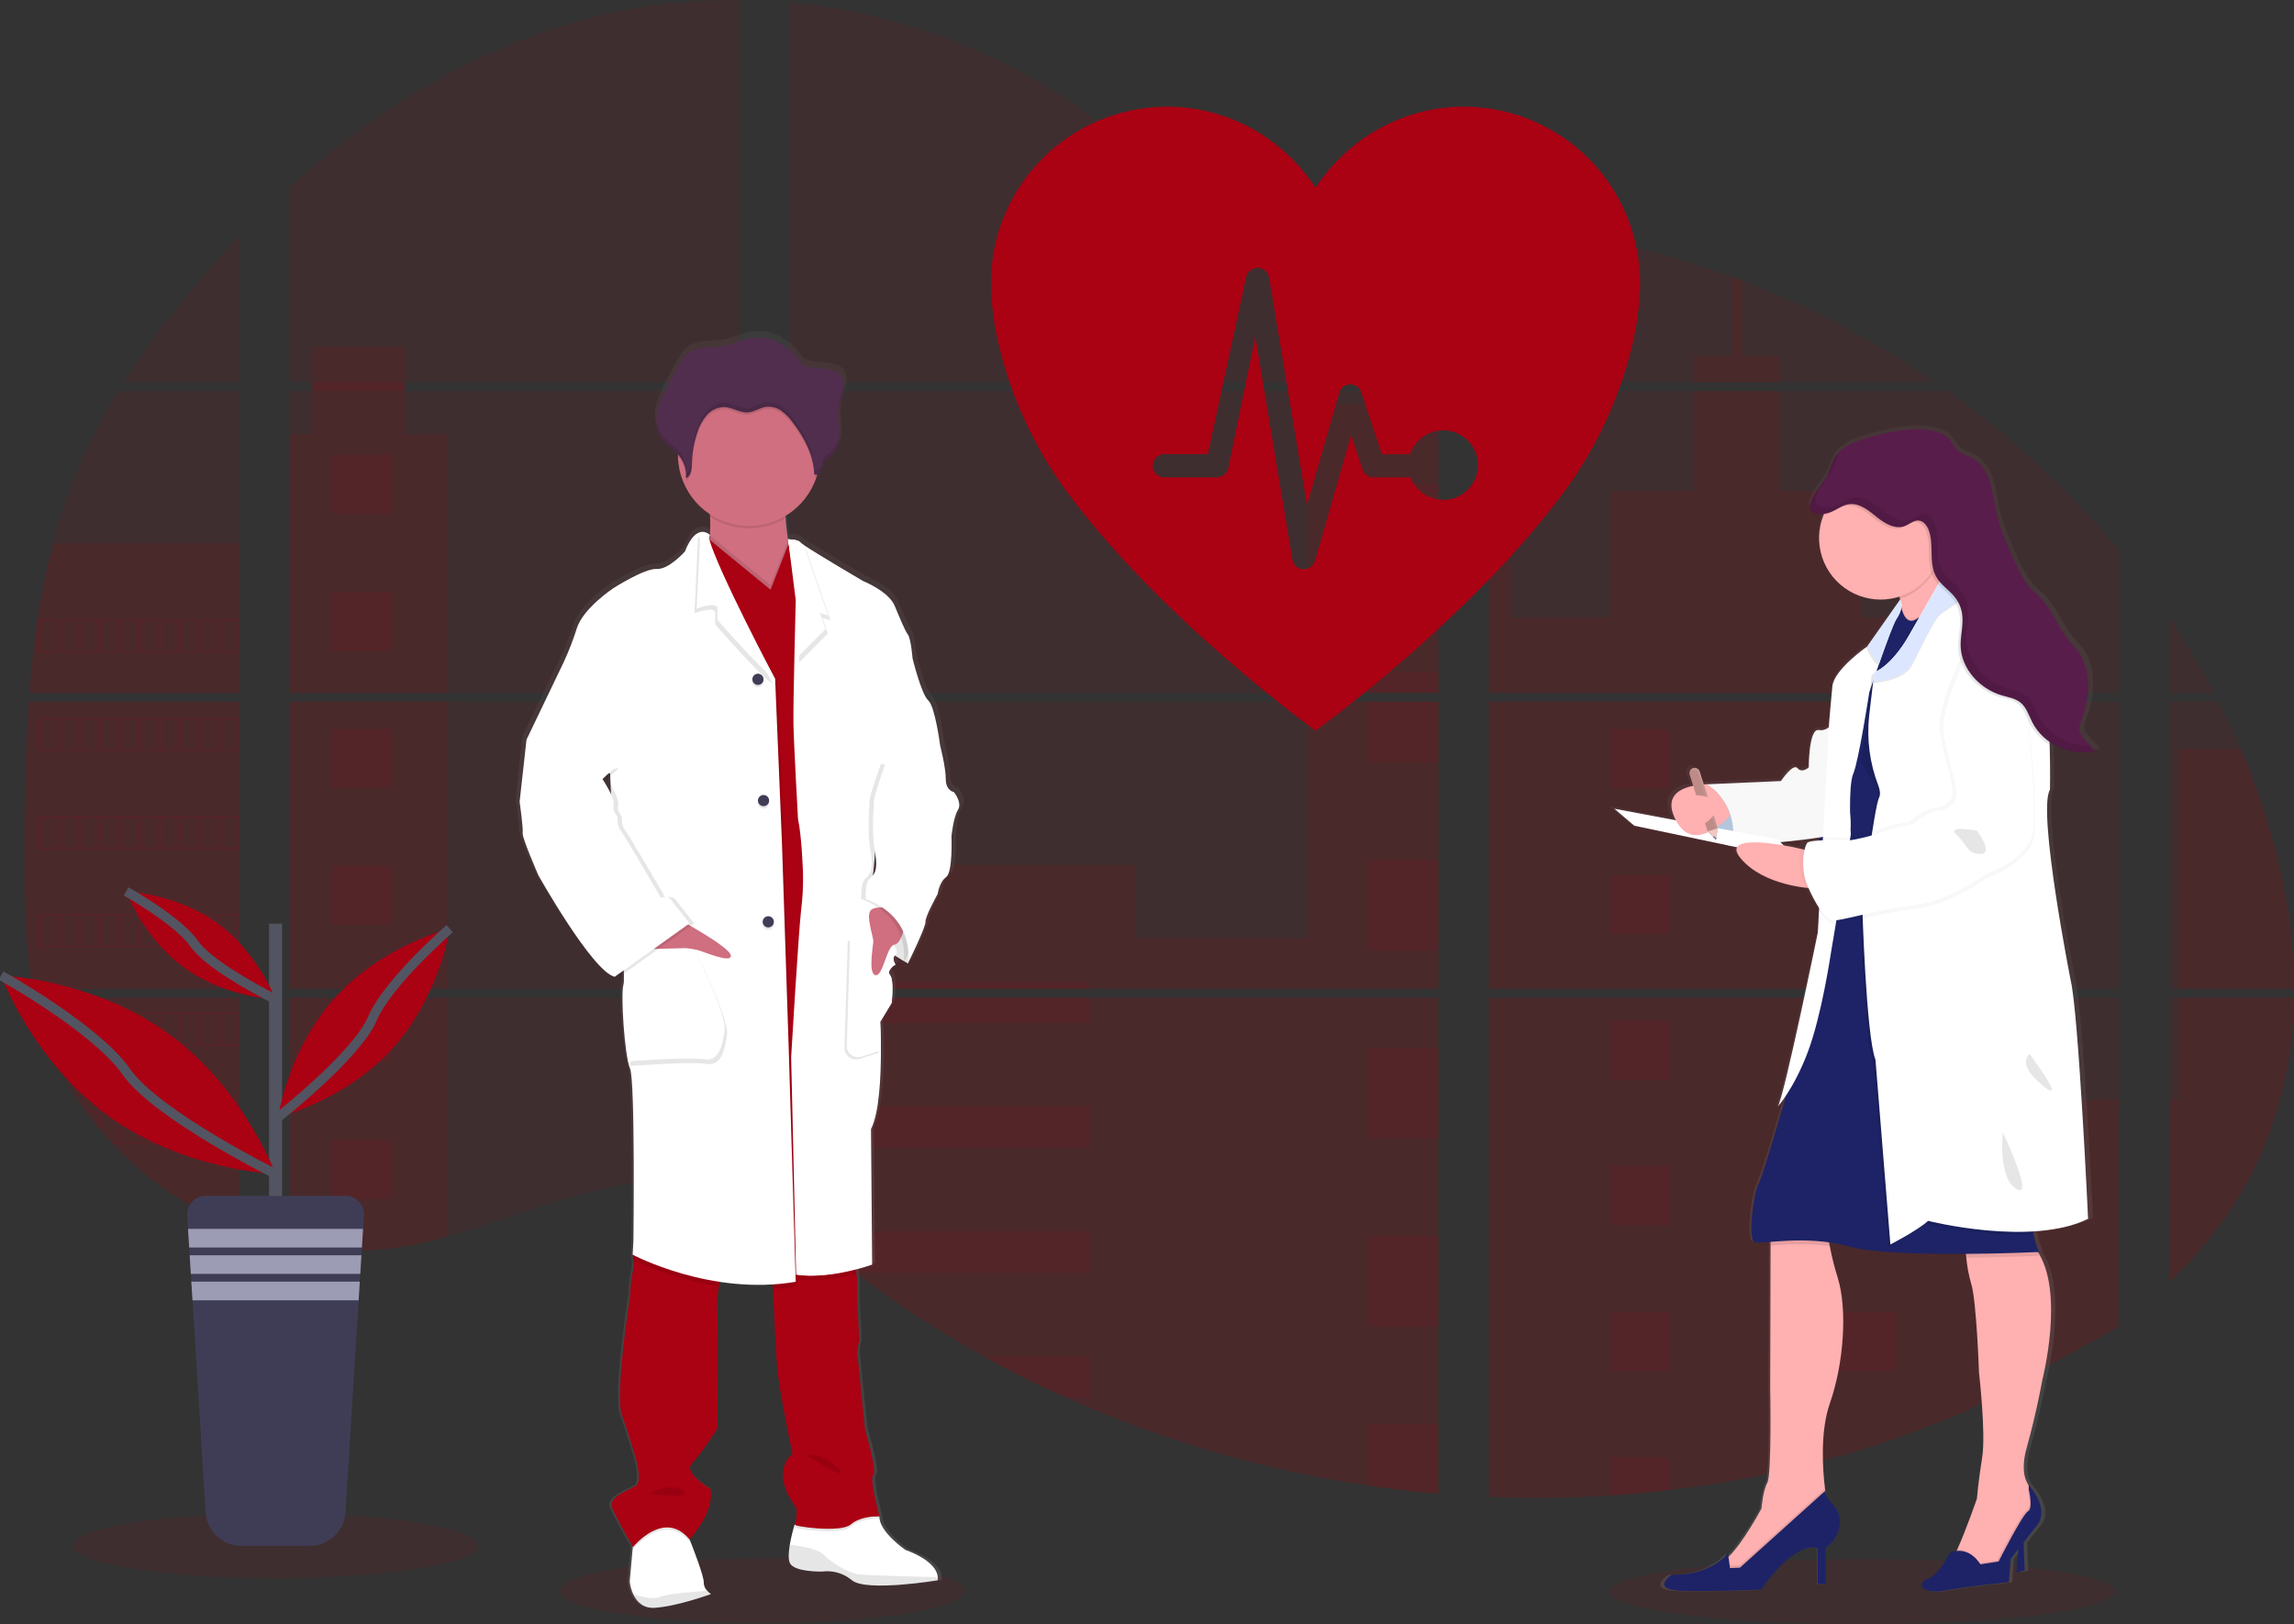 <svg width="483" height="342" viewBox="0 0 483 342" fill="none" xmlns="http://www.w3.org/2000/svg">
<rect x="0" y="0" width="483" height="342" fill="#333333" stroke="none"/>
<g clip-path="url(#clip0_1_270)">
<path opacity="0.1" d="M160.577 341.808C184.099 341.808 203.167 338.746 203.167 334.97C203.167 331.193 184.099 328.132 160.577 328.132C137.056 328.132 117.988 331.193 117.988 334.97C117.988 338.746 137.056 341.808 160.577 341.808Z" fill="#AA0113"/>
<path opacity="0.1" d="M392.09 342C421.441 342 445.236 338.939 445.236 335.162C445.236 331.386 421.441 328.324 392.09 328.324C362.739 328.324 338.944 331.386 338.944 335.162C338.944 338.939 362.739 342 392.09 342Z" fill="#AA0113"/>
<path opacity="0.1" d="M6.049 147.769H50.409V208.209H9.297C9.188 208.829 9.083 209.454 8.969 210.079H50.409V258.822C50.335 258.8 50.27 258.774 50.2 258.748C49.028 258.285 47.865 257.795 46.703 257.271L45.96 256.935C44.794 256.384 43.629 255.802 42.463 255.187C42.057 254.973 41.65 254.75 41.248 254.523C34.777 250.9 28.899 246.308 23.817 240.908C23.668 240.764 23.528 240.611 23.38 240.471C22.672 239.702 21.977 238.925 21.304 238.129L20.561 237.256C19.765 236.281 18.996 235.281 18.248 234.267C18.139 234.118 18.034 233.97 17.921 233.83C14.881 229.617 12.357 225.055 10.403 220.242C10.341 220.097 10.289 219.94 10.232 219.805C9.632 218.261 9.1 216.703 8.637 215.13C8.436 214.47 8.243 213.819 8.077 213.133C8.016 212.932 7.964 212.735 7.916 212.539C5.433 202.852 5.14 192.79 5.14 182.797C5.14 181.63 5.14 180.459 5.14 179.302C5.14 175.26 5.188 171.192 5.258 167.129C5.258 166.076 5.302 165.027 5.324 163.97C5.385 161.287 5.472 158.604 5.586 155.922C5.612 155.175 5.647 154.432 5.686 153.689C5.686 153.261 5.708 152.833 5.752 152.404C5.857 150.849 5.944 149.307 6.049 147.769Z" fill="#AA0113"/>
<path opacity="0.1" d="M50.409 80.473H26.077C30.032 74.284 34.354 68.338 39.019 62.664C42.634 58.225 46.449 53.899 50.409 49.731V80.473Z" fill="#AA0113"/>
<path opacity="0.1" d="M50.409 82.343V145.899H6.189C6.189 145.715 6.22 145.527 6.233 145.344C6.272 144.841 6.312 144.339 6.355 143.841C6.403 143.255 6.456 142.665 6.513 142.093C6.569 141.521 6.631 140.821 6.696 140.188C6.762 139.554 6.823 138.912 6.897 138.279C6.972 137.645 7.037 137.011 7.116 136.382C7.195 135.753 7.264 135.115 7.347 134.486C7.413 133.962 7.483 133.442 7.553 132.917C7.653 132.179 7.758 131.436 7.872 130.702C7.872 130.593 7.903 130.479 7.92 130.375C8.718 125.001 9.805 119.674 11.176 114.418C12.612 108.904 14.445 103.501 16.662 98.252C19.018 92.76 21.776 87.45 24.914 82.365L50.409 82.343Z" fill="#AA0113"/>
<path opacity="0.1" d="M61 147.764V208.209H155.748V147.764H61ZM61 210.074V261.981C61.542 262.095 62.08 262.204 62.613 262.296C63.338 262.436 64.06 262.562 64.798 262.672C64.938 262.693 65.082 262.715 65.235 262.728C65.524 262.776 65.821 262.816 66.11 262.855C66.84 262.956 67.565 263.039 68.295 263.104C68.64 263.139 68.99 263.17 69.34 263.196L70.183 263.261C70.642 263.296 71.097 263.323 71.547 263.336C71.827 263.336 72.106 263.362 72.395 263.371C72.613 263.371 72.832 263.371 73.059 263.371C73.287 263.371 73.61 263.371 73.885 263.371C74.261 263.371 74.637 263.371 75.009 263.371H75.511C75.887 263.371 76.263 263.371 76.635 263.336H76.661C76.919 263.336 77.181 263.336 77.443 263.301C77.516 263.305 77.589 263.305 77.662 263.301C77.88 263.301 78.099 263.301 78.309 263.27H78.462L79.926 263.157C80.407 263.113 80.892 263.056 81.381 263.004L82.378 262.886C86.432 262.318 90.442 261.465 94.376 260.334C103.214 257.87 111.86 254.422 120.693 251.897C132.114 248.642 144.733 247.043 155.769 251.023V210.074H61ZM155.748 80.473V0.004C145.374 -0.108 135.029 1.105 124.964 3.613C100.972 9.639 79.445 22.707 61 39.398V80.469H65.755V82.335H61V145.899H155.748V82.339H85.28V80.473H155.748ZM277.446 53.292C271.51 53.082 265.61 51.203 260.273 48.302C250.067 42.753 241.915 34.185 232.806 26.954C213.88 11.893 190.409 2.805 166.33 0.551V80.473H301.586L301.923 80.119L277.446 53.292ZM289.768 51.107L302.832 65.439V47.35C298.457 47.892 294.624 49.181 289.785 51.09L289.768 51.107ZM302.832 274.871V210.074H274.994C274.92 209.799 274.845 209.519 274.758 209.24C274.841 209.519 274.911 209.799 274.99 210.074H166.347V256.935C167.379 257.699 168.397 258.503 169.407 259.32C170.495 260.194 171.57 261.116 172.65 262.021L173.738 262.921C174.258 263.358 174.783 263.794 175.312 264.205C176.361 265.056 177.42 265.895 178.489 266.722C179.018 267.159 179.56 267.552 180.098 267.963C188.633 274.486 197.636 280.373 207.036 285.575C209.142 286.74 211.268 287.878 213.413 288.988C214.842 289.717 216.28 290.443 217.722 291.146C219.89 292.203 222.076 293.223 224.279 294.205C244.589 303.318 266.065 309.572 288.094 312.787C292.986 313.509 297.897 314.077 302.828 314.491V274.866H303.265L302.832 274.871ZM166.347 82.339V145.899H302.85V82.339H166.347ZM166.347 147.764V208.209H302.85V147.764H166.347ZM313.445 47.271V67.448L330.12 49.159C324.595 48.267 319.036 47.631 313.445 47.249V47.271ZM313.445 147.786V208.209H446.21V147.764L313.445 147.786ZM445.725 279.668L446.193 210.074H313.445V315.186C321.996 315.545 330.561 315.443 339.102 314.88H339.25C343.33 314.624 347.39 314.251 351.432 313.761H351.524C373.086 311.253 394.169 305.629 414.115 297.066M471.811 157.717C471.312 156.542 470.792 155.376 470.263 154.222C469.275 152.037 468.231 149.914 467.156 147.79H456.797V208.209H482.987C482.974 191.099 478.642 173.622 471.824 157.696L471.811 157.717ZM456.797 210.096V269.955C464.175 262.886 470.407 254.798 474.896 245.553C480.294 234.42 482.764 222.365 482.965 210.087L456.797 210.096ZM456.797 130.174V145.903H466.185C463.345 140.488 460.215 135.23 456.81 130.152L456.797 130.174ZM366.756 59.129C366.066 58.867 365.375 58.601 364.68 58.343C357.351 55.637 349.861 53.387 342.253 51.605L316.736 79.599L316.246 80.119L316.574 80.478H407.392C394.744 71.774 381.108 64.601 366.769 59.107L366.756 59.129ZM410.054 82.361H315.307L313.445 84.065V145.899H329.766H329.792H446.228V115.947C435.695 103.213 423.538 91.914 410.067 82.339L410.054 82.361Z" fill="#AA0113"/>
<path opacity="0.1" d="M50.409 114.401V145.899H6.189C6.189 145.715 6.22 145.527 6.233 145.344C6.272 144.841 6.312 144.339 6.355 143.841C6.403 143.255 6.456 142.665 6.513 142.093C6.569 141.521 6.631 140.821 6.696 140.188C6.762 139.554 6.823 138.912 6.897 138.279C6.972 137.645 7.037 137.011 7.116 136.382C7.195 135.753 7.264 135.115 7.347 134.486C7.413 133.962 7.483 133.442 7.553 132.917C7.653 132.179 7.758 131.436 7.872 130.702C7.872 130.593 7.903 130.479 7.92 130.375C8.718 125.001 9.805 119.674 11.176 114.418L50.409 114.401Z" fill="#AA0113"/>
<path opacity="0.1" d="M6.049 147.769H50.409V208.209H9.297C9.188 208.829 9.083 209.454 8.969 210.079H50.409V258.822C50.335 258.8 50.27 258.774 50.2 258.748C49.028 258.285 47.865 257.795 46.703 257.271L45.96 256.935C44.794 256.384 43.629 255.802 42.463 255.187C42.057 254.973 41.65 254.75 41.248 254.523C34.777 250.9 28.899 246.308 23.817 240.908C23.668 240.764 23.528 240.611 23.38 240.471C22.672 239.702 21.977 238.925 21.304 238.129L20.561 237.256C19.765 236.281 18.996 235.281 18.248 234.267C18.139 234.118 18.034 233.97 17.921 233.83C14.881 229.617 12.357 225.055 10.403 220.242C10.341 220.097 10.289 219.94 10.232 219.805C9.632 218.261 9.1 216.703 8.637 215.13C8.436 214.47 8.243 213.819 8.077 213.133C8.016 212.932 7.964 212.735 7.916 212.539C5.433 202.852 5.14 192.79 5.14 182.797C5.14 181.63 5.14 180.459 5.14 179.302C5.14 175.26 5.188 171.192 5.258 167.129C5.258 166.076 5.302 165.027 5.324 163.97C5.385 161.287 5.472 158.604 5.586 155.922C5.612 155.175 5.647 154.432 5.686 153.689C5.686 153.261 5.708 152.833 5.752 152.404C5.857 150.849 5.944 149.307 6.049 147.769Z" fill="#AA0113"/>
<path opacity="0.1" d="M94.354 91.44V145.899H61V91.44H65.755V73.002H85.276V91.44H94.354Z" fill="#AA0113"/>
<path opacity="0.1" d="M94.354 147.764H61.004V208.204H94.354V147.764Z" fill="#AA0113"/>
<path opacity="0.1" d="M61 210.079H94.354V260.325C90.42 261.455 86.41 262.307 82.356 262.873L81.36 262.995C80.87 263.052 80.385 263.1 79.904 263.148C79.423 263.196 78.925 263.231 78.44 263.261H78.287C78.077 263.261 77.85 263.288 77.644 263.292H77.421C77.159 263.292 76.897 263.318 76.635 263.327C76.263 263.349 75.892 263.353 75.511 263.358C75.35 263.358 75.197 263.358 75.035 263.358C74.659 263.358 74.287 263.358 73.912 263.358H73.085C72.863 263.358 72.648 263.358 72.417 263.358L71.573 263.327C71.136 263.327 70.664 263.279 70.209 263.248L69.37 263.187L68.326 263.091C67.591 263.026 66.861 262.942 66.14 262.842L65.266 262.72L64.829 262.658C64.099 262.545 63.378 262.423 62.643 262.283C62.106 262.191 61.573 262.077 61.031 261.968L61 210.079Z" fill="#AA0113"/>
<path opacity="0.1" d="M302.85 85.008H275.348V145.894H302.85V85.008Z" fill="#AA0113"/>
<path opacity="0.1" d="M302.854 147.764V208.209H166.347V182.137H239.057V197.517H275.348V147.764H302.854Z" fill="#AA0113"/>
<path opacity="0.1" d="M303.287 274.884H302.85V314.535C297.925 314.118 293.015 313.552 288.12 312.835C266.08 309.61 244.595 303.343 224.279 294.213C218.413 291.574 212.667 288.693 207.04 285.571C197.641 280.366 188.636 274.479 180.098 267.958C177.953 266.316 175.836 264.635 173.747 262.916C172.3 261.723 170.862 260.5 169.407 259.312C168.397 258.495 167.379 257.691 166.347 256.922V210.079H274.985C274.911 209.799 274.837 209.519 274.758 209.244C274.841 209.519 274.92 209.799 274.994 210.079H302.85V274.857C302.998 274.862 303.143 274.875 303.287 274.884Z" fill="#AA0113"/>
<path opacity="0.1" d="M374.576 80.473H356.655V74.907H364.689V58.325C365.385 58.579 366.079 58.84 366.77 59.108V74.907H374.576V80.473Z" fill="#AA0113"/>
<path opacity="0.1" d="M417.751 145.899H329.774C329.774 145.899 329.774 145.899 329.805 145.92L329.766 145.899H313.445V85.013H318.069V130.016H339.202V103.364H356.66V82.343H374.58V103.381H392.038V130.034H417.751V145.899Z" fill="#AA0113"/>
<path opacity="0.1" d="M313.445 147.764V208.209H417.751V147.764H313.445ZM446.066 279.358L446.21 231.514H417.751V210.105H313.445V315.186C321.996 315.545 330.561 315.443 339.102 314.88H339.25C343.33 314.624 347.39 314.251 351.432 313.761H351.524C373.086 311.253 394.169 305.629 414.115 297.066" fill="#AA0113"/>
<path opacity="0.1" d="M458.65 210.079H482.982C482.768 222.352 480.303 234.407 474.909 245.54C470.421 254.789 464.183 262.877 456.814 269.942V231.493H458.65V210.079Z" fill="#AA0113"/>
<path opacity="0.1" d="M482.996 208.209H458.65V157.696H471.824C478.642 173.622 482.974 191.099 482.996 208.209Z" fill="#AA0113"/>
<path opacity="0.1" d="M302.854 101.935H288.12V121.024H302.854V101.935Z" fill="#AA0113"/>
<path opacity="0.1" d="M302.854 141.503H288.12V145.899H302.854V141.503Z" fill="#AA0113"/>
<path opacity="0.1" d="M302.854 147.764H288.12V160.588H302.854V147.764Z" fill="#AA0113"/>
<path opacity="0.1" d="M302.854 181.071H288.12V200.16H302.854V181.071Z" fill="#AA0113"/>
<path opacity="0.1" d="M302.854 220.639H288.12V239.729H302.854V220.639Z" fill="#AA0113"/>
<path opacity="0.1" d="M302.85 274.857C302.998 274.857 303.143 274.857 303.287 274.884H302.85V279.318H288.12V260.207H302.85V274.857Z" fill="#AA0113"/>
<path opacity="0.1" d="M302.85 299.767V314.513C297.925 314.096 293.015 313.53 288.12 312.813V299.767H302.85Z" fill="#AA0113"/>
<path opacity="0.1" d="M229.493 206.806H166.347V208.209H229.493V206.806Z" fill="#AA0113"/>
<path opacity="0.1" d="M229.493 210.074H166.347V215.449H229.493V210.074Z" fill="#AA0113"/>
<path opacity="0.1" d="M229.493 233.065H166.347V241.708H229.493V233.065Z" fill="#AA0113"/>
<path opacity="0.1" d="M229.489 259.325V267.967H180.098C177.953 266.33 175.835 264.649 173.743 262.925C172.296 261.732 170.862 260.509 169.402 259.325H229.489Z" fill="#AA0113"/>
<path opacity="0.1" d="M229.489 285.58V294.213H224.274C218.414 291.571 212.67 288.689 207.04 285.567L229.489 285.58Z" fill="#AA0113"/>
<path opacity="0.1" d="M351.537 153.623H339.106V166.05H351.537V153.623Z" fill="#AA0113"/>
<path opacity="0.1" d="M82.387 95.726H69.956V108.152H82.387V95.726Z" fill="#AA0113"/>
<path opacity="0.1" d="M82.387 124.59H69.956V137.016H82.387V124.59Z" fill="#AA0113"/>
<path opacity="0.1" d="M82.387 153.453H69.956V165.879H82.387V153.453Z" fill="#AA0113"/>
<path opacity="0.1" d="M82.387 182.312H69.956V194.738H82.387V182.312Z" fill="#AA0113"/>
<path opacity="0.1" d="M82.387 211.175H69.956V223.602H82.387V211.175Z" fill="#AA0113"/>
<path opacity="0.1" d="M82.387 240.039H69.956V252.465H82.387V240.039Z" fill="#AA0113"/>
<path opacity="0.1" d="M398.992 153.623H386.561V166.05H398.992V153.623Z" fill="#AA0113"/>
<path opacity="0.1" d="M351.537 184.274H339.106V196.7H351.537V184.274Z" fill="#AA0113"/>
<path opacity="0.1" d="M398.992 184.274H386.561V196.7H398.992V184.274Z" fill="#AA0113"/>
<path opacity="0.1" d="M351.537 214.92H339.106V227.346H351.537V214.92Z" fill="#AA0113"/>
<path opacity="0.1" d="M398.992 214.92H386.561V227.346H398.992V214.92Z" fill="#AA0113"/>
<path opacity="0.1" d="M351.537 245.57H339.106V257.996H351.537V245.57Z" fill="#AA0113"/>
<path opacity="0.1" d="M398.992 245.57H386.561V257.996H398.992V245.57Z" fill="#AA0113"/>
<path opacity="0.1" d="M351.537 276.221H339.106V288.647H351.537V276.221Z" fill="#AA0113"/>
<path opacity="0.1" d="M398.992 276.221H386.561V288.647H398.992V276.221Z" fill="#AA0113"/>
<path opacity="0.1" d="M339.106 314.88V306.867H351.533V313.74L339.106 314.88Z" fill="#AA0113"/>
<path opacity="0.1" d="M7.868 130.366V137.475H50.409V130.366H7.868ZM12.107 137.029H8.637V130.803H12.133L12.107 137.029ZM16.343 137.029H12.846V130.803H16.343V137.029ZM20.569 137.029H17.073V130.803H20.569V137.029ZM24.805 137.029H21.312V130.803H24.809L24.805 137.029ZM29.036 137.029H25.539V130.803H29.036V137.029ZM33.271 137.029H29.774V130.803H33.271V137.029ZM37.507 137.029H34.01V130.803H37.507V137.029ZM41.737 137.029H38.241V130.803H41.737V137.029ZM45.968 137.029H42.472V130.803H45.968V137.029ZM50.2 137.029H46.703V130.803H50.2V137.029Z" fill="#AA0113"/>
<path opacity="0.1" d="M7.868 151.05V158.159H50.409V151.05H7.868ZM12.107 157.709H8.637V151.5H12.133L12.107 157.709ZM16.343 157.709H12.846V151.5H16.343V157.709ZM20.569 157.709H17.073V151.5H20.569V157.709ZM24.805 157.709H21.312V151.5H24.809L24.805 157.709ZM29.036 157.709H25.539V151.5H29.036V157.709ZM33.271 157.709H29.774V151.5H33.271V157.709ZM37.507 157.709H34.01V151.5H37.507V157.709ZM41.737 157.709H38.241V151.5H41.737V157.709ZM45.968 157.709H42.472V151.5H45.968V157.709ZM50.2 157.709H46.703V151.5H50.2V157.709Z" fill="#AA0113"/>
<path opacity="0.1" d="M7.868 171.743V178.865H50.409V171.743H7.868ZM12.107 178.402H8.637V172.188H12.133L12.107 178.402ZM16.343 178.402H12.846V172.188H16.343V178.402ZM20.569 178.402H17.073V172.188H20.569V178.402ZM24.805 178.402H21.312V172.188H24.809L24.805 178.402ZM29.036 178.402H25.539V172.188H29.036V178.402ZM33.271 178.402H29.774V172.188H33.271V178.402ZM37.507 178.402H34.01V172.188H37.507V178.402ZM41.737 178.402H38.241V172.188H41.737V178.402ZM45.968 178.402H42.472V172.188H45.968V178.402ZM50.2 178.402H46.703V172.188H50.2V178.402Z" fill="#AA0113"/>
<path opacity="0.1" d="M7.868 192.436V199.536H50.409V192.436H7.868ZM12.107 199.094H8.637V192.877H12.133L12.107 199.094ZM16.343 199.094H12.846V192.877H16.343V199.094ZM20.569 199.094H17.073V192.877H20.569V199.094ZM24.805 199.094H21.312V192.877H24.809L24.805 199.094ZM29.036 199.094H25.539V192.877H29.036V199.094ZM33.271 199.094H29.774V192.877H33.271V199.094ZM37.507 199.094H34.01V192.877H37.507V199.094ZM41.737 199.094H38.241V192.877H41.737V199.094ZM45.968 199.094H42.472V192.877H45.968V199.094ZM50.2 199.094H46.703V192.877H50.2V199.094Z" fill="#AA0113"/>
<path opacity="0.1" d="M8.051 213.124C8.222 213.793 8.414 214.461 8.615 215.121V213.57H12.112V219.783H10.241C10.298 219.927 10.355 220.084 10.411 220.22H50.409V213.124H8.051ZM16.356 219.783H12.859V213.57H16.356V219.783ZM20.582 219.783H17.086V213.57H20.582V219.783ZM24.818 219.783H21.312V213.57H24.809L24.818 219.783ZM29.049 219.783H25.552V213.57H29.049V219.783ZM33.284 219.783H29.788V213.57H33.284V219.783ZM37.52 219.783H34.023V213.57H37.52V219.783ZM41.751 219.783H38.254V213.57H41.751V219.783ZM45.982 219.783H42.485V213.57H45.982V219.783ZM50.213 219.783H46.716V213.57H50.213V219.783Z" fill="#AA0113"/>
<path opacity="0.1" d="M17.929 233.817C18.039 233.957 18.143 234.114 18.257 234.254H20.569V237.238C20.819 237.535 21.063 237.832 21.317 238.112V234.236H24.814V240.471H23.397C23.537 240.616 23.673 240.768 23.834 240.908H50.422V233.817H17.929ZM29.036 240.471H25.539V234.263H29.036V240.471ZM33.271 240.471H29.774V234.263H33.271V240.471ZM37.507 240.471H34.01V234.263H37.507V240.471ZM41.737 240.471H38.241V234.263H41.737V240.471ZM45.968 240.471H42.472V234.263H45.968V240.471ZM50.2 240.471H46.703V234.263H50.2V240.471Z" fill="#AA0113"/>
<path opacity="0.1" d="M41.266 254.505C41.663 254.733 42.07 254.942 42.481 255.17V254.951H45.977V256.917L46.72 257.262V254.951H50.217V258.731C50.284 258.764 50.354 258.79 50.427 258.809V254.505H41.266Z" fill="#AA0113"/>
<path opacity="0.1" d="M274.758 209.24C274.841 209.519 274.911 209.799 274.99 210.074C274.92 209.799 274.845 209.519 274.758 209.24ZM65.773 80.46V82.326H85.298V80.46H65.773ZM274.758 209.24C274.841 209.519 274.911 209.799 274.99 210.074C274.92 209.799 274.845 209.519 274.758 209.24ZM274.758 209.24C274.841 209.519 274.911 209.799 274.99 210.074C274.92 209.799 274.845 209.519 274.758 209.24Z" fill="#AA0113"/>
<path d="M201.76 165.888C201.76 165.888 200.038 165.648 200.038 163.14C200.038 160.632 198.805 155.948 198.805 155.948C198.805 155.926 197.739 147.79 196.266 146.497C194.793 145.204 192.9 137.61 192.9 137.61C192.9 137.61 192.577 133.49 191.917 132.603C191.257 131.716 190.365 129.544 189.049 126.447C187.734 123.349 182.248 121.203 182.248 121.203C182.248 121.203 172.331 115.453 169.52 113.579C169.265 113.425 169.026 113.245 168.808 113.042C168.318 112.399 166.185 112.386 166.185 112.386C165.962 110.979 165.748 109.363 165.678 107.899C165.678 107.742 165.678 107.584 165.656 107.427C168.79 105.575 171.151 102.656 172.305 99.204C172.357 99.038 172.401 98.863 172.449 98.697C172.637 98.635 172.809 98.535 172.956 98.403C173.103 98.27 173.22 98.109 173.301 97.928C173.555 97.365 173.559 96.705 173.874 96.181C174.241 95.56 174.94 95.228 175.491 94.761C176.881 93.581 177.239 91.593 177.174 89.784C177.13 88.32 176.894 86.844 176.986 85.389L177.012 85.022C177.038 84.803 177.069 84.585 177.108 84.375C177.322 83.291 177.79 82.269 178.052 81.194C178.315 80.119 178.341 78.909 177.729 77.983C176.833 76.624 174.966 76.353 173.327 76.213C171.47 76.056 169.809 76.261 168.62 74.719C168.063 73.913 167.438 73.157 166.749 72.46C166.504 72.233 164.127 70.782 164.127 70.686C161.806 69.612 159.175 69.41 156.718 70.118C155.485 70.476 154.323 71.062 153.073 71.355C150.376 71.992 147.272 71.302 144.982 72.844C143.706 73.718 142.941 75.108 142.224 76.462C141.641 77.578 141.05 78.692 140.45 79.805C139.484 81.635 138.5 83.497 138.094 85.524C138.008 85.965 137.956 86.412 137.936 86.861V86.883C137.936 87.044 137.936 87.206 137.936 87.368V87.573C137.936 87.726 137.936 87.875 137.963 88.01C137.989 88.146 137.984 88.189 137.997 88.281C138.011 88.373 138.032 88.578 138.059 88.718C138.085 88.858 138.137 89.103 138.19 89.295C138.212 89.378 138.242 89.456 138.268 89.535C138.312 89.684 138.365 89.828 138.421 89.972C138.452 90.046 138.483 90.125 138.518 90.199C138.583 90.352 138.662 90.501 138.741 90.636C138.776 90.697 138.802 90.754 138.837 90.811C138.959 91.014 139.093 91.21 139.239 91.396C140.174 92.563 141.551 93.306 142.569 94.398C142.569 94.442 142.569 94.485 142.569 94.525C142.569 94.647 142.569 94.765 142.569 94.887C142.623 97.323 143.272 99.71 144.459 101.838C145.646 103.966 147.335 105.772 149.379 107.099C149.379 107.265 149.401 107.436 149.41 107.602C149.495 108.899 149.479 110.2 149.362 111.495C149.184 111.285 148.961 111.118 148.71 111.007C148.459 110.895 148.186 110.841 147.911 110.848C147.723 110.839 147.535 110.855 147.351 110.896L147.312 110.866V110.905C146.35 111.141 145.166 112.142 144.034 114.986C144.034 114.986 140.589 118.866 137.967 118.704C135.344 118.543 128.705 122.741 128.705 122.741C128.705 122.741 122.227 126.945 120.837 131.227C120.06 133.655 119.129 136.031 118.049 138.34L110.041 154.834L108.564 167.92C108.564 167.92 109.381 173.74 109.22 174.626C109.058 175.513 112.581 183.514 112.581 183.514C112.581 183.514 124.22 203.957 128.976 205.006L129.317 204.766C129.52 204.872 129.736 204.953 129.959 205.006L130.939 204.316C130.997 205.085 130.972 205.859 130.864 206.623C130.209 208.641 131.109 221.815 132.254 224.397C133.399 226.979 132.993 260.836 132.993 260.836L132.831 263.825C132.831 263.825 132.831 263.921 132.87 264.087L132.831 264.795L132.949 264.856C133.072 265.804 133.032 266.766 132.831 267.701C132.42 269.011 132.254 272.717 132.254 272.717C132.254 272.717 128.98 293.637 130.532 297.84C132.084 302.043 133.404 306.648 133.404 306.648C133.404 306.648 135.043 311.891 133.482 312.787C131.922 313.683 127.486 315.186 128.399 317.37C129.229 319.389 132.381 324.798 132.849 325.589L132.809 326.004L132.167 332.964C132.271 333.883 132.52 334.78 132.905 335.621C133.609 337.137 134.977 338.71 137.578 338.54C138.015 338.509 138.522 338.457 139.012 338.391C143.771 337.753 149.633 335.63 149.633 335.63C149.328 335.436 149.049 335.206 148.802 334.944C148.568 334.717 148.383 334.445 148.257 334.145C148.132 333.844 148.069 333.521 148.072 333.196C148.142 331.929 145.769 325.891 145.179 324.405C145.087 324.191 145.039 324.069 145.039 324.069C145.039 324.069 150.45 318.415 149.55 313.403C149.55 313.403 143.562 309.908 145.533 307.99C147.504 306.072 151.027 300.562 151.027 300.562C151.027 300.562 151.189 279.961 151.027 276.885C150.858 274.75 150.96 272.602 151.329 270.493C151.394 270.174 151.473 269.863 151.556 269.558C154.282 269.964 157.034 270.173 159.791 270.182C160.796 270.182 161.819 270.182 162.85 270.121C162.85 270.412 162.863 270.727 162.89 271.065C163.117 276.168 163.541 285.116 163.886 288.441C164.376 293.208 167.081 306.054 167.081 306.054C167.081 306.054 161.919 309.366 167.982 317.528C167.982 317.528 167.982 320.486 167.58 320.914C167.15 322.314 166.804 323.738 166.544 325.178C166.29 326.716 166.185 328.272 166.596 329.08C167.58 331.011 173.48 330.854 173.48 330.854L173.625 330.828C174.739 330.713 175.864 330.82 176.937 331.143C178.009 331.466 179.006 331.999 179.871 332.711C182.113 334.511 190.623 333.72 195.23 333.148C197.035 332.921 198.241 332.711 198.241 332.711C198.3 332.507 198.321 332.293 198.303 332.082C198.254 330.95 197.367 328.468 191.353 326.253C191.353 326.253 185.697 322.452 185.776 319.14H185.658H185.002C185.478 319.114 185.784 319.14 185.784 319.14C185.784 319.14 183.568 311.057 184.473 310.401C185.378 309.746 182.668 300.789 182.668 300.789C182.668 300.789 181.116 285.759 181.033 284.706C181.037 283.802 181.174 282.904 181.44 282.041L181.033 273.8C181.033 273.8 180.955 271.061 181.033 270.169C181.02 269.396 180.957 268.624 180.845 267.858C180.806 267.552 180.767 267.233 180.723 266.919C182.843 266.381 184.22 265.883 184.22 265.883L183.975 237.199C185.776 233.703 186.108 226.035 186.099 220.596C186.099 217.1 185.942 214.514 185.942 214.514L188.403 210.498C188.403 210.498 188.971 205.692 188.07 204.639C187.673 204.163 187.852 203.669 188.18 203.263C188.35 203.128 188.53 203.005 188.717 202.896C188.717 202.896 188.691 202.856 188.66 202.8C188.832 202.656 189.015 202.526 189.207 202.411C189.207 202.411 188.333 201.056 189.115 200.484C189.849 200.982 190.505 201.358 191.003 201.663C190.968 201.982 190.933 202.166 190.933 202.166L191.143 201.729C191.624 202 191.917 202.166 191.917 202.166C191.917 202.166 195.772 194.489 195.689 193.358C195.606 192.226 198.311 187.459 198.311 187.459C198.311 187.459 198.639 184.955 200.116 183.907C201.594 182.858 201.262 175.26 201.262 175.26C201.262 175.26 201.673 171.301 202.656 169.685C203.639 168.068 201.76 165.888 201.76 165.888ZM127.997 162.519L128.071 164.35C127.634 163.647 127.319 163.14 127.319 163.14L127.997 162.519Z" fill="url(#paint0_linear_1_270)"/>
<path d="M192.127 198.85L191.182 202.869C191.182 202.869 183.621 199.011 182.257 194.109C180.893 189.207 184.539 187.345 184.539 187.345L191.585 190.33L192.127 198.85Z" fill="white"/>
<path opacity="0.1" d="M192.127 198.85L191.182 202.869C191.182 202.869 183.621 199.011 182.257 194.109C180.893 189.207 184.539 187.345 184.539 187.345L191.585 190.33L192.127 198.85Z" fill="black"/>
<path d="M149.69 335.656C149.69 335.656 142.696 338.225 137.888 338.548C135.336 338.719 133.994 337.154 133.303 335.647C132.926 334.809 132.683 333.917 132.582 333.004L133.207 326.078L133.539 322.391L143.754 319.739L145.201 324.16L145.336 324.497C145.918 325.974 148.247 331.981 148.177 333.235C148.174 333.556 148.236 333.875 148.36 334.171C148.483 334.468 148.665 334.736 148.894 334.961C149.129 335.226 149.396 335.459 149.69 335.656Z" fill="white"/>
<path d="M197.459 332.134C197.476 332.344 197.456 332.556 197.398 332.759C197.398 332.759 182.441 335.254 179.381 332.759C178.518 332.03 177.513 331.49 176.429 331.172C175.345 330.855 174.207 330.767 173.087 330.915C173.087 330.915 167.3 331.072 166.334 329.167C165.932 328.368 166.037 326.817 166.286 325.288C166.54 323.855 166.879 322.438 167.3 321.045L167.532 320.861L168.908 319.756L185.028 319.28H185.151C185.072 322.574 190.623 326.354 190.623 326.354C196.519 328.538 197.389 331.007 197.459 332.134Z" fill="white"/>
<path opacity="0.1" d="M197.459 332.134C197.474 332.345 197.452 332.556 197.393 332.759C197.393 332.759 182.441 335.254 179.381 332.759C178.519 332.031 177.514 331.491 176.431 331.173C175.348 330.856 174.21 330.768 173.091 330.915C173.091 330.915 167.3 331.072 166.338 329.167C165.936 328.364 166.037 326.817 166.286 325.288C168.515 325.51 172.034 326.065 173.415 327.389C175.504 329.403 179.044 331.413 181.217 331.571C182.917 331.68 193.088 332.003 197.459 332.134Z" fill="black"/>
<path opacity="0.1" d="M149.69 335.656C149.69 335.656 142.696 338.225 137.888 338.548C135.336 338.719 133.994 337.155 133.308 335.643C135.087 336.241 137.556 336.87 138.854 336.294C140.393 335.612 145.848 335.171 148.907 334.983C149.14 335.238 149.403 335.464 149.69 335.656Z" fill="black"/>
<path d="M160.066 128.618C154.297 126.377 146.875 118.971 148.728 115.51C149.14 114.637 149.384 113.695 149.449 112.731C149.568 111.424 149.586 110.109 149.502 108.799C149.372 106.653 149.113 104.517 148.728 102.403C148.728 102.403 166.74 102.809 165.691 105.461C165.386 106.239 165.337 107.589 165.42 109.101C165.504 110.612 165.722 112.321 165.949 113.767C166.264 115.751 166.579 117.262 166.579 117.262C166.579 117.262 165.477 118.805 164.83 118.888C164.184 118.971 168.345 131.812 160.066 128.618Z" fill="#CF6F80"/>
<path opacity="0.1" d="M145.323 324.497L145.188 324.645C139.803 318.135 133.29 326.249 133.29 326.249L133.194 326.078L133.526 322.391L143.741 319.739L145.188 324.16L145.323 324.497Z" fill="black"/>
<path opacity="0.1" d="M185.155 319.739C185.155 319.739 181.221 319.656 179.123 321.508C177.025 323.361 166.885 321.91 167.322 321.508C167.451 321.309 167.529 321.081 167.549 320.844L168.926 319.739L185.046 319.262C185.107 319.555 185.155 319.739 185.155 319.739Z" fill="black"/>
<path d="M152.024 268.614C151.731 269.338 151.508 270.088 151.359 270.855C150.995 272.955 150.893 275.092 151.058 277.217C151.219 280.275 151.058 300.772 151.058 300.772C151.058 300.772 147.6 306.238 145.673 308.164C143.745 310.091 149.607 313.552 149.607 313.552C150.481 318.533 145.183 324.16 145.183 324.16C139.798 317.65 133.286 325.768 133.286 325.768C133.286 325.768 129.745 319.651 128.862 317.467C127.979 315.282 132.32 313.77 133.845 312.883C135.371 311.996 133.771 306.766 133.771 306.766C133.771 306.766 132.481 302.183 130.952 298.001C129.422 293.82 132.639 273.005 132.639 273.005C132.639 273.005 132.805 269.308 133.203 268.02C133.403 267.089 133.443 266.132 133.321 265.188C133.294 264.869 133.264 264.603 133.242 264.424C133.22 264.245 133.203 264.161 133.203 264.161L133.264 264.057L135.449 259.984C135.449 259.984 153.073 266.049 152.024 268.614Z" fill="#AA0113"/>
<path d="M185.155 319.258C185.155 319.258 181.221 319.175 179.123 321.006C177.025 322.836 166.885 321.408 167.322 321.006C167.759 320.604 167.724 317.628 167.724 317.628C161.775 309.51 166.85 306.216 166.85 306.216C166.85 306.216 164.192 293.436 163.711 288.695C163.375 285.383 162.96 276.483 162.737 271.401C162.641 269.217 162.584 267.714 162.584 267.714L167.444 266.735L168.069 266.608L179.792 264.258C179.792 264.258 180.115 266.442 180.334 268.229C180.443 268.992 180.504 269.761 180.517 270.532C180.439 271.406 180.517 274.141 180.517 274.141L180.915 282.342C180.655 283.202 180.521 284.096 180.517 284.994C180.596 286.038 182.122 300.99 182.122 300.99C182.122 300.99 184.775 309.912 183.87 310.554C182.965 311.197 185.155 319.258 185.155 319.258Z" fill="#AA0113"/>
<path opacity="0.1" d="M165.691 105.461C165.385 106.239 165.337 107.589 165.42 109.101C163.008 110.553 160.234 111.295 157.418 111.243C154.602 111.19 151.858 110.345 149.502 108.803C149.372 106.656 149.114 104.519 148.728 102.403C148.728 102.403 166.74 102.8 165.691 105.461Z" fill="black"/>
<path d="M172.654 95.805C172.658 97.379 172.41 98.944 171.92 100.441C170.825 103.794 168.579 106.651 165.58 108.509C162.581 110.367 159.022 111.105 155.531 110.594C152.04 110.082 148.842 108.353 146.503 105.712C144.164 103.071 142.834 99.689 142.749 96.163C142.749 96.041 142.749 95.927 142.749 95.805C142.715 93.82 143.076 91.849 143.813 90.005C144.549 88.162 145.645 86.483 147.037 85.068C148.429 83.652 150.089 82.528 151.921 81.76C153.752 80.993 155.718 80.598 157.704 80.598C159.689 80.598 161.655 80.993 163.486 81.76C165.318 82.528 166.978 83.652 168.37 85.068C169.762 86.483 170.858 88.162 171.594 90.005C172.331 91.849 172.693 93.82 172.659 95.805H172.654Z" fill="#CF6F80"/>
<path opacity="0.1" d="M160.066 128.618C154.297 126.377 146.875 118.971 148.728 115.51C149.14 114.637 149.384 113.695 149.449 112.731L157.347 119.22L162.234 123.226L165.949 113.771C166.264 115.755 166.579 117.267 166.579 117.267C166.579 117.267 165.477 118.809 164.83 118.892C164.184 118.975 168.345 131.812 160.066 128.618Z" fill="black"/>
<path d="M180.491 157.294L173.896 268.055L165.294 268.618L143.02 204.394L146.674 128.146L147.443 112.037L157.347 120.168L162.238 124.175L166.063 114.444L173.174 120.64L180.491 157.294Z" fill="#AA0113"/>
<path opacity="0.1" d="M152.024 268.614C151.731 269.338 151.508 270.088 151.359 270.855C145.1 269.889 139.021 267.991 133.325 265.223L133.207 265.162L133.246 264.459L133.268 264.092L135.454 260.019C135.454 260.019 153.073 266.049 152.024 268.614Z" fill="black"/>
<path opacity="0.1" d="M167.545 270.873C165.945 271.145 164.331 271.328 162.71 271.423C162.614 269.239 162.557 267.736 162.557 267.736L167.418 266.757L167.545 270.873Z" fill="black"/>
<path opacity="0.1" d="M180.308 268.251C177.2 269.059 172.401 269.968 168.104 269.4L168.043 266.63L179.766 264.279C179.766 264.279 180.089 266.442 180.308 268.251Z" fill="black"/>
<path opacity="0.1" d="M168.025 269.907C150.105 272.966 133.692 264.196 133.692 264.196L133.849 261.225C133.849 261.225 134.256 227.543 133.128 224.96C132.001 222.378 131.122 209.284 131.76 207.274C132.398 205.264 129.431 175.125 129.431 175.125L128.95 162.891L111.353 155.764L119.22 139.371C120.283 137.072 121.197 134.708 121.956 132.293C123.324 128.037 129.675 123.856 129.675 123.856C129.675 123.856 136.188 119.679 138.762 119.836C141.337 119.993 144.711 116.139 144.711 116.139C147.203 109.791 149.458 112.666 149.458 112.666C149.458 112.967 149.458 112.666 149.336 113.605C148.461 120.574 163.471 142.595 163.685 142.984L165.114 177.79L166.561 221.836L168.025 269.907Z" fill="black"/>
<path d="M167.545 269.907C149.624 272.966 133.207 264.196 133.207 264.196L133.369 261.225C133.369 261.225 133.775 227.543 132.643 224.96C131.511 222.378 130.637 209.284 131.279 207.274C131.922 205.264 128.95 175.125 128.95 175.125L128.465 162.891L110.859 155.738L118.726 139.345C119.787 137.045 120.7 134.681 121.462 132.266C122.826 128.011 129.181 123.829 129.181 123.829C129.181 123.829 135.694 119.652 138.264 119.81C140.834 119.967 144.213 116.113 144.213 116.113C146.709 109.765 149.458 112.64 149.458 112.64C149.458 112.941 149.196 113.077 149.336 113.579C151.259 120.338 162.99 142.569 163.204 142.958L164.651 177.764L166.098 221.81L167.545 269.907Z" fill="white"/>
<path opacity="0.1" d="M162.715 143.95C160.787 143.146 150.577 131.493 150.577 131.493V128.841C150.205 127.967 147.998 128.5 146.206 129.112L146.975 113.002L147.85 113.728C149.764 120.483 162.492 143.561 162.715 143.95Z" fill="black"/>
<path d="M163.2 142.984C161.268 142.18 151.058 130.527 151.058 130.527V127.875C150.686 127.001 148.479 127.535 146.687 128.146L147.46 112.037L148.335 112.762C150.253 119.517 162.986 142.6 163.2 142.984Z" fill="white"/>
<path opacity="0.1" d="M133.692 201.1C133.933 201.1 146.154 199.815 146.154 199.815C146.154 199.815 153.553 214.361 153.068 217.9C152.583 221.439 151.705 224.572 148.728 224.017C145.751 223.462 132.709 224.454 132.709 224.454L133.692 201.1Z" fill="black"/>
<path d="M133.207 200.134C133.447 200.134 145.668 198.85 145.668 198.85C145.668 198.85 153.064 213.399 152.583 216.934C152.102 220.469 151.215 223.606 148.243 223.051C145.271 222.496 132.224 223.488 132.224 223.488L133.207 200.134Z" fill="white"/>
<path d="M142.416 193.305C142.416 193.305 153.632 199.33 153.873 201.17C154.113 203.009 148.164 200.366 146.879 200.047C146.033 199.843 145.172 199.709 144.305 199.645L135.733 199.876L142.416 193.305Z" fill="#CF6F80"/>
<path opacity="0.1" d="M159.585 144.701C160.237 144.701 160.765 144.173 160.765 143.522C160.765 142.87 160.237 142.342 159.585 142.342C158.934 142.342 158.405 142.87 158.405 143.522C158.405 144.173 158.934 144.701 159.585 144.701Z" fill="black"/>
<path d="M159.585 144.221C160.237 144.221 160.765 143.693 160.765 143.041C160.765 142.39 160.237 141.861 159.585 141.861C158.934 141.861 158.405 142.39 158.405 143.041C158.405 143.693 158.934 144.221 159.585 144.221Z" fill="#3F3D56"/>
<path opacity="0.1" d="M161.758 195.769C162.409 195.769 162.938 195.241 162.938 194.59C162.938 193.938 162.409 193.41 161.758 193.41C161.106 193.41 160.578 193.938 160.578 194.59C160.578 195.241 161.106 195.769 161.758 195.769Z" fill="black"/>
<path d="M161.758 195.284C162.409 195.284 162.938 194.756 162.938 194.105C162.938 193.453 162.409 192.925 161.758 192.925C161.106 192.925 160.578 193.453 160.578 194.105C160.578 194.756 161.106 195.284 161.758 195.284Z" fill="#3F3D56"/>
<path opacity="0.1" d="M160.761 170.235C161.413 170.235 161.941 169.707 161.941 169.056C161.941 168.404 161.413 167.876 160.761 167.876C160.109 167.876 159.581 168.404 159.581 169.056C159.581 169.707 160.109 170.235 160.761 170.235Z" fill="black"/>
<path d="M160.761 169.755C161.413 169.755 161.941 169.227 161.941 168.575C161.941 167.924 161.413 167.395 160.761 167.395C160.109 167.395 159.581 167.924 159.581 168.575C159.581 169.227 160.109 169.755 160.761 169.755Z" fill="#3F3D56"/>
<path d="M187.965 199.4C187.965 199.4 188.77 200.606 187.965 201.17C187.161 201.733 188.044 203.097 188.044 203.097C188.044 203.097 186.038 204.272 186.921 205.329C187.804 206.387 187.244 211.162 187.244 211.162L184.832 215.156C184.832 215.156 184.976 217.729 184.985 221.207C184.985 226.634 184.665 234.263 182.9 237.741L183.144 266.276C183.144 266.276 174.695 269.361 167.623 268.422L166.574 222.632C166.574 222.632 168.104 196.665 168.668 191.684C168.998 189.098 169.132 186.491 169.07 183.885C169.07 183.885 168.83 176.09 168.021 172.472C168.021 172.472 167.147 156.8 167.06 152.461C167.02 150.386 167.129 144.33 167.252 138.571C167.387 132.275 167.54 126.337 167.54 126.337L165.945 113.719C165.945 113.719 167.54 113.557 168.021 114.2C168.236 114.401 168.471 114.581 168.72 114.737C171.474 116.598 181.204 122.322 181.204 122.322C181.204 122.322 186.589 124.463 187.878 127.53C189.167 130.597 190.063 132.773 190.689 133.647C191.314 134.521 191.654 138.628 191.654 138.628C191.654 138.628 193.508 146.187 194.954 147.467C196.401 148.747 197.459 156.892 197.459 156.892L184.674 166.941C184.674 166.941 183.551 183.658 183.31 184.304C183.07 184.951 187.965 199.4 187.965 199.4Z" fill="white"/>
<path d="M188.451 199.4C188.451 199.4 189.25 200.606 188.451 201.17C187.651 201.733 188.525 203.097 188.525 203.097C188.525 203.097 186.532 204.285 187.406 205.342C188.28 206.4 187.729 211.175 187.729 211.175L185.317 215.169C185.317 215.169 185.461 217.742 185.474 221.22C185.474 226.647 185.155 234.276 183.389 237.754L183.629 266.289C183.629 266.289 175.167 269.374 168.104 268.435L167.059 222.645C167.059 222.645 168.589 196.678 169.153 191.697C169.483 189.111 169.616 186.504 169.551 183.898C169.551 183.898 169.31 176.103 168.506 172.486C168.506 172.486 167.632 156.813 167.54 152.474C167.501 150.399 167.615 144.343 167.733 138.584C167.868 132.288 168.021 126.35 168.021 126.35L165.914 113.562C165.914 113.562 168.021 113.562 168.506 114.213C168.72 114.416 168.954 114.596 169.206 114.75C171.959 116.611 181.693 122.335 181.693 122.335C181.693 122.335 187.074 124.476 188.363 127.543C189.653 130.611 190.549 132.786 191.178 133.66C191.807 134.534 192.14 138.641 192.14 138.641C192.14 138.641 193.993 146.2 195.44 147.48C196.886 148.76 197.931 156.887 197.931 156.887L185.146 166.937C185.146 166.937 184.023 183.653 183.778 184.3C183.533 184.947 188.451 199.4 188.451 199.4Z" fill="white"/>
<path opacity="0.1" d="M173.139 130.06L174.293 133.424L168.218 139.541C168.353 133.25 168.506 127.307 168.506 127.307L166.4 114.518C166.4 114.518 168.506 114.518 168.991 115.17C169.204 115.372 169.439 115.551 169.691 115.703L174.857 130.602L173.139 130.06Z" fill="black"/>
<path d="M172.654 129.094L173.812 132.459L167.737 138.576C167.872 132.28 168.025 126.342 168.025 126.342L165.914 113.553C165.914 113.553 168.025 113.553 168.506 114.204C168.721 114.406 168.955 114.586 169.206 114.741L174.376 129.636L172.654 129.094Z" fill="white"/>
<path opacity="0.1" d="M172.654 95.805C172.658 97.379 172.41 98.944 171.92 100.441C171.837 100.454 171.753 100.45 171.672 100.43C171.591 100.409 171.515 100.373 171.448 100.323C171.334 96.39 169.398 92.698 167.016 89.557C166.347 88.608 165.536 87.768 164.612 87.066C163.677 86.365 162.515 86.036 161.351 86.144C160.04 86.324 158.882 87.215 157.557 87.329C155.809 87.473 154.244 86.262 152.509 86.201C151.803 86.208 151.108 86.365 150.468 86.662C149.828 86.959 149.258 87.389 148.798 87.923C147.886 89.001 147.209 90.257 146.809 91.61C146.122 93.663 145.748 95.808 145.699 97.972C145.677 99.195 145.559 100.729 144.423 101.175C144.508 100.275 144.406 99.367 144.122 98.509C143.839 97.651 143.38 96.861 142.775 96.189L142.749 96.163C142.749 96.041 142.749 95.927 142.749 95.805C142.715 93.82 143.076 91.849 143.813 90.005C144.549 88.162 145.645 86.483 147.037 85.068C148.429 83.652 150.089 82.528 151.921 81.76C153.752 80.993 155.718 80.598 157.704 80.598C159.689 80.598 161.655 80.993 163.486 81.76C165.318 82.528 166.978 83.652 168.37 85.068C169.762 86.483 170.858 88.162 171.594 90.005C172.331 91.849 172.693 93.82 172.659 95.805H172.654Z" fill="black"/>
<path d="M163.895 72.067C161.624 70.999 159.04 70.797 156.631 71.499C155.42 71.857 154.279 72.438 153.051 72.731C150.428 73.364 147.369 72.678 145.118 74.212C143.868 75.086 143.116 76.466 142.416 77.808L140.668 81.137C139.715 82.959 138.754 84.812 138.356 86.817C137.958 88.823 138.199 91.069 139.47 92.681C140.397 93.856 141.765 94.595 142.77 95.7C143.373 96.372 143.83 97.162 144.112 98.019C144.395 98.876 144.498 99.782 144.414 100.681C145.555 100.244 145.664 98.706 145.69 97.483C145.739 95.319 146.113 93.174 146.8 91.121C147.199 89.767 147.877 88.511 148.789 87.433C149.25 86.9 149.819 86.47 150.459 86.173C151.099 85.876 151.795 85.719 152.5 85.712C154.248 85.773 155.818 86.979 157.548 86.835C158.86 86.726 160.022 85.83 161.342 85.655C162.506 85.545 163.669 85.874 164.603 86.577C165.527 87.278 166.337 88.118 167.003 89.067C169.389 92.209 171.325 95.892 171.439 99.833C171.933 100.196 172.645 99.724 172.89 99.165C173.135 98.606 173.144 97.95 173.454 97.417C173.812 96.801 174.499 96.473 175.036 96.01C176.4 94.835 176.741 92.856 176.689 91.06C176.636 89.264 176.286 87.442 176.627 85.677C176.833 84.593 177.296 83.58 177.55 82.509C177.803 81.439 177.834 80.237 177.235 79.315C176.361 77.961 174.521 77.694 172.916 77.568C171.094 77.41 169.463 77.611 168.301 76.078C167.755 75.277 167.141 74.526 166.465 73.832C166.233 73.605 163.895 72.163 163.895 72.067Z" fill="#512E4E"/>
<path opacity="0.1" d="M116.388 164.206L111.82 155.764L110.374 168.789C110.374 168.789 111.178 174.574 111.016 175.461C110.854 176.348 114.312 184.3 114.312 184.3C114.312 184.3 125.733 204.635 130.397 205.683L146.154 194.428L141.975 189.124C141.975 189.124 140.528 188.56 140.165 189.124C140.165 189.124 132.407 175.78 131.603 174.814C130.799 173.849 130.956 171.922 130.956 171.922C130.956 171.922 129.75 170.637 130.152 169.431C130.554 168.226 127.822 164.044 127.822 164.044L130.313 161.715L116.388 164.206Z" fill="black"/>
<path d="M112.061 154.803L110.854 155.764L109.408 168.789C109.408 168.789 110.212 174.574 110.05 175.461C109.888 176.348 113.35 184.3 113.35 184.3C113.35 184.3 124.767 204.635 129.431 205.683L145.192 194.428L141.009 189.124C141.009 189.124 139.562 188.56 139.2 189.124C139.2 189.124 131.441 175.78 130.637 174.814C129.833 173.849 129.994 171.922 129.994 171.922C129.994 171.922 128.788 170.637 129.19 169.431C129.592 168.226 126.856 164.044 126.856 164.044L129.348 161.715L112.061 154.803Z" fill="white"/>
<path opacity="0.1" d="M186.921 205.827C187.795 206.889 187.244 211.656 187.244 211.656L184.832 215.65C184.832 215.65 184.976 218.227 184.985 221.701L180.928 222.968C180.562 223.083 180.173 223.108 179.795 223.041C179.417 222.975 179.06 222.82 178.754 222.587C178.448 222.355 178.202 222.053 178.037 221.707C177.871 221.36 177.791 220.979 177.803 220.596L178.502 198.046L187.965 201.664C187.161 202.223 188.044 203.595 188.044 203.595C188.044 203.595 186.038 204.766 186.921 205.827Z" fill="black"/>
<path d="M187.406 205.342C188.28 206.404 187.729 211.175 187.729 211.175L185.317 215.169C185.317 215.169 185.461 217.742 185.474 221.22L181.344 222.509C180.985 222.621 180.604 222.645 180.234 222.58C179.864 222.515 179.514 222.362 179.215 222.135C178.916 221.907 178.675 221.612 178.513 221.273C178.351 220.933 178.273 220.56 178.284 220.185L178.988 197.565L188.455 201.183C187.646 201.742 188.529 203.11 188.529 203.11C188.529 203.11 186.532 204.285 187.406 205.342Z" fill="white"/>
<path d="M190.54 194.594C190.54 194.594 189.897 198.697 188.289 198.937C186.68 199.177 185.959 205.574 184.355 205.347C182.751 205.12 183.813 199.4 183.87 198.29C183.927 197.181 182.122 192.584 183.472 191.54C184.823 190.496 189.097 191.54 189.097 191.54L190.54 194.594Z" fill="#CF6F80"/>
<path opacity="0.1" d="M193.962 163L196.996 156.883C196.996 156.883 198.202 161.545 198.202 164.035C198.202 166.526 199.889 166.771 199.889 166.771C199.889 166.771 201.738 168.955 200.763 170.546C199.789 172.136 199.395 176.095 199.395 176.095C199.395 176.095 199.714 183.649 198.268 184.693C196.821 185.738 196.519 188.232 196.519 188.232C196.519 188.232 193.862 192.973 193.945 194.1C194.028 195.228 190.247 202.861 190.247 202.861C190.247 202.861 192.096 193.375 181.322 189.277C181.322 189.277 181.239 186.056 182.043 185.174C182.847 184.291 184.102 183.889 183.315 179.428C182.528 174.967 183.087 169.637 183.087 168.566C183.087 167.496 185.5 160.82 185.5 160.82L193.962 163Z" fill="black"/>
<path d="M195.274 156.009L197.922 156.883C197.922 156.883 199.133 161.545 199.133 164.035C199.133 166.526 200.82 166.771 200.82 166.771C200.82 166.771 202.669 168.955 201.694 170.546C200.72 172.136 200.331 176.095 200.331 176.095C200.331 176.095 200.65 183.649 199.203 184.693C197.756 185.738 197.433 188.232 197.433 188.232C197.433 188.232 194.78 192.973 194.863 194.1C194.946 195.228 191.161 202.861 191.161 202.861C191.161 202.861 193.014 193.375 182.235 189.277C182.235 189.277 182.157 186.056 182.961 185.174C183.765 184.291 185.02 183.889 184.233 179.428C183.446 174.967 184.005 169.637 184.005 168.566C184.005 167.496 186.418 160.82 186.418 160.82L195.274 156.009Z" fill="white"/>
<path opacity="0.1" d="M136.769 314.557C136.769 314.557 140.992 311.905 143.763 313.831C146.534 315.758 136.769 314.557 136.769 314.557Z" fill="black"/>
<path opacity="0.1" d="M169.577 306.356C169.577 306.356 173.314 305.875 176.453 309.252C179.591 312.63 169.577 306.356 169.577 306.356Z" fill="black"/>
<g opacity="0.1">
<path d="M175.045 95.053C174.507 95.516 173.817 95.849 173.458 96.465C173.152 96.993 173.144 97.644 172.899 98.212C172.654 98.78 171.942 99.243 171.448 98.885C171.334 94.953 169.394 91.261 167.011 88.115C166.345 87.166 165.536 86.325 164.612 85.624C163.676 84.921 162.512 84.593 161.347 84.703C160.035 84.882 158.882 85.773 157.557 85.882C155.809 86.031 154.24 84.821 152.504 84.759C151.799 84.766 151.104 84.924 150.464 85.222C149.825 85.519 149.257 85.95 148.798 86.485C147.885 87.561 147.208 88.816 146.809 90.169C146.122 92.222 145.748 94.366 145.699 96.53C145.673 97.749 145.559 99.27 144.431 99.724C144.458 100.047 144.458 100.371 144.431 100.694C145.568 100.257 145.681 98.719 145.708 97.496C145.756 95.332 146.131 93.187 146.818 91.134C147.217 89.78 147.894 88.524 148.807 87.447C149.267 86.913 149.835 86.483 150.474 86.186C151.113 85.89 151.808 85.732 152.513 85.725C154.262 85.786 155.835 86.992 157.566 86.848C158.877 86.739 160.04 85.843 161.355 85.668C162.521 85.558 163.685 85.887 164.621 86.59C165.545 87.291 166.354 88.131 167.02 89.081C169.402 92.222 171.343 95.905 171.457 99.847C171.95 100.209 172.663 99.737 172.908 99.178C173.152 98.619 173.161 97.963 173.467 97.43C173.826 96.814 174.516 96.487 175.054 96.023C176.418 94.848 176.758 92.869 176.706 91.073C176.706 91.016 176.706 90.959 176.706 90.907C176.623 92.462 176.208 94.049 175.045 95.053Z" fill="black"/>
<path d="M142.779 94.743C141.774 93.638 140.402 92.899 139.479 91.728C138.703 90.692 138.259 89.444 138.207 88.15C138.07 89.767 138.521 91.379 139.479 92.69C140.402 93.865 141.774 94.603 142.779 95.709C143.744 96.79 144.324 98.161 144.427 99.606C144.494 98.727 144.383 97.842 144.099 97.007C143.816 96.171 143.367 95.401 142.779 94.743Z" fill="black"/>
<path d="M177.558 81.552C177.3 82.623 176.842 83.641 176.632 84.72C176.507 85.441 176.462 86.174 176.496 86.905C176.511 86.488 176.556 86.074 176.632 85.664C176.842 84.58 177.3 83.567 177.558 82.496C177.709 81.906 177.757 81.294 177.703 80.687C177.675 80.979 177.627 81.268 177.558 81.552Z" fill="black"/>
</g>
<path opacity="0.1" d="M58.015 332.322C81.536 332.322 100.605 329.261 100.605 325.484C100.605 321.708 81.536 318.646 58.015 318.646C34.493 318.646 15.425 321.708 15.425 325.484C15.425 329.261 34.493 332.322 58.015 332.322Z" fill="#AA0113"/>
<path d="M59.387 194.494H56.647V256.174H59.387V194.494Z" fill="#535461"/>
<path d="M76.608 255.987L76.438 258.765L76.193 262.698L76.093 264.332L75.852 268.264L75.747 269.898L75.503 273.831L72.74 318.428C72.62 320.347 71.773 322.148 70.372 323.464C68.97 324.781 67.119 325.514 65.196 325.515H50.833C48.91 325.514 47.06 324.781 45.659 323.464C44.259 322.147 43.413 320.346 43.294 318.428L40.544 273.8L40.3 269.868L40.199 268.234L39.954 264.301L39.854 262.667L39.609 258.735L39.434 255.956C39.404 255.421 39.483 254.886 39.667 254.383C39.851 253.88 40.136 253.419 40.504 253.03C40.873 252.641 41.317 252.331 41.809 252.12C42.301 251.909 42.832 251.8 43.368 251.801H72.745C73.278 251.805 73.806 251.919 74.294 252.136C74.782 252.352 75.221 252.666 75.583 253.058C75.945 253.45 76.222 253.912 76.399 254.416C76.575 254.92 76.647 255.454 76.608 255.987Z" fill="#3F3D56"/>
<path d="M76.438 258.765L76.193 262.685H39.836L39.591 258.765H76.438Z" fill="#9D9CB5"/>
<path d="M76.093 264.319L75.852 268.242H40.181L39.937 264.319H76.093Z" fill="#9D9CB5"/>
<path d="M75.747 269.881L75.507 273.8H40.527L40.282 269.881H75.747Z" fill="#9D9CB5"/>
<path d="M35.408 217.611C51.367 229.155 58.028 247.209 58.028 247.209C58.028 247.209 38.796 246.549 22.834 235.005C6.871 223.462 0.223 205.412 0.223 205.412C0.223 205.412 19.446 206.068 35.408 217.611Z" fill="#AA0113"/>
<path d="M0.21 205.412C0.21 205.412 20.176 216.488 26.579 225.66C32.983 234.831 58.028 247.209 58.028 247.209" stroke="#535461" stroke-width="2" stroke-miterlimit="10"/>
<path d="M45.711 194.358C54.396 200.637 58.028 210.463 58.028 210.463C58.028 210.463 47.56 210.105 38.87 203.826C30.181 197.548 26.558 187.717 26.558 187.717C26.558 187.717 37.021 188.075 45.711 194.358Z" fill="#AA0113"/>
<path d="M26.558 187.717C26.558 187.717 37.423 193.746 40.907 198.736C44.391 203.726 58.028 210.463 58.028 210.463" stroke="#535461" stroke-width="2" stroke-miterlimit="10"/>
<path d="M70.638 209.965C60.659 220.928 58.548 235.254 58.548 235.254C58.548 235.254 72.618 231.803 82.588 220.836C92.558 209.869 94.678 195.547 94.678 195.547C94.678 195.547 80.617 199.003 70.638 209.965Z" fill="#AA0113"/>
<path d="M94.686 195.551C94.686 195.551 81.687 206.789 78.383 214.531C75.079 222.273 58.548 235.254 58.548 235.254" stroke="#535461" stroke-width="2" stroke-miterlimit="10"/>
<path d="M436.944 206.107C436.944 206.107 429.728 170.218 432.49 165.753C432.49 165.753 432.591 161.602 432.424 156.311C432.424 156.11 432.424 155.909 432.424 155.703C432.91 156.027 433.417 156.319 433.941 156.577C436.486 157.884 439.408 158.261 442.202 157.643L440.017 155.209C439.492 154.628 438.946 153.999 438.832 153.23C438.719 152.461 439.033 151.775 439.304 151.089C441.38 145.846 441.49 139.253 437.49 135.251C434.112 131.886 433.29 127.543 429.623 124.472C426.943 122.222 425.47 118.923 424.08 115.733C422.905 113.037 421.72 110.32 421.047 107.462C420.523 105.229 420.313 102.918 419.592 100.738C418.87 98.558 417.52 96.439 415.409 95.464C414.657 95.119 413.822 94.922 413.136 94.463C412.235 93.856 411.693 92.869 411.042 92.004C407.733 87.634 396.653 90.208 391.408 91.982C389.982 92.428 388.662 93.16 387.527 94.132L387.575 94.053C387.614 93.987 387.662 93.922 387.706 93.856C387.132 94.32 386.636 94.874 386.237 95.495C385.472 96.705 385.153 98.116 384.515 99.427C383.746 100.978 379.467 105.308 381.307 107.051C381.436 107.168 381.584 107.263 381.744 107.331C382.435 107.618 383.195 107.694 383.93 107.55L383.851 107.737C383.222 109.276 382.9 110.921 382.902 112.583C382.902 119.762 388.825 125.581 396.137 125.581C397.512 125.583 398.879 125.372 400.189 124.957C400.22 125.123 400.246 125.289 400.277 125.455C400.277 125.52 400.299 125.586 400.307 125.651L400.076 125.975C400.064 125.955 400.051 125.936 400.036 125.918L393.174 135.504C392.125 136.242 386.084 140.612 385.743 143.889C385.385 147.476 385.027 151.675 385.027 151.675L384.979 152.575C384.679 152.825 384.328 153.008 383.951 153.11C383.573 153.211 383.178 153.23 382.793 153.165C380.651 152.815 380.651 161.029 380.651 161.029C380.651 161.029 379.226 162.34 378.247 161.204C377.268 160.068 374.681 163.917 374.681 163.917L358.465 164.617L358.093 164.638L357.219 161.934C357.125 161.648 356.922 161.412 356.654 161.275C356.387 161.139 356.076 161.113 355.79 161.204C355.722 161.226 355.656 161.254 355.593 161.287L355.532 161.322L355.418 161.401L355.361 161.453C355.33 161.482 355.301 161.512 355.274 161.545L355.222 161.606L355.195 161.632C355.094 161.772 355.028 161.933 355 162.103C354.973 162.273 354.986 162.447 355.038 162.611L355.79 164.931C352.66 165.56 349.461 167.334 352.07 172.219L338.844 169.777L343.123 173.368L365.213 177.925C364.921 178.45 365.113 179.21 366.026 180.28C369.96 184.899 377.128 186.153 380.013 186.476C380.775 188.18 381.727 189.792 382.85 191.282L382.601 195.883C382.601 195.883 375.297 230.951 373.96 232.729C374.635 231.964 375.253 231.151 375.808 230.295C373.689 237.5 370.725 247.362 369.947 248.839C368.697 251.198 367.539 260.745 368.964 261.356C369.401 261.544 370.651 261.453 372.434 261.317V262.108L372.355 292.077C372.355 292.077 372.714 310.458 371.73 312.21C370.747 313.962 370.485 317.637 370.485 317.637C370.485 317.637 366.551 324.886 363.434 327.8C363.413 327.823 363.39 327.843 363.365 327.861L363.268 327.179C363.268 327.179 359.523 331.907 351.235 331.64C351.235 331.64 346.248 334.882 353.644 335.057C361.039 335.232 370.485 334.795 370.485 334.795C370.485 334.795 377.08 324.746 382.605 326.057V333.672H384.297V325.934C385.081 325.418 385.753 324.748 386.27 323.965C386.788 323.181 387.141 322.301 387.308 321.377C387.453 320.425 387.347 319.451 387 318.553C386.654 317.654 386.079 316.861 385.333 316.252C384.997 315.949 384.728 315.58 384.542 315.168C384.357 314.756 384.258 314.31 384.253 313.858L384.192 313.91C384.192 313.757 384.152 313.6 384.135 313.438C383.65 309.506 383.042 301.392 385.188 295.389C388.13 287.157 389.022 275.692 386.88 268.867C386.189 266.686 385.621 264.467 385.18 262.222C385.127 261.938 385.079 261.667 385.035 261.413C386.499 261.611 387.949 261.903 389.376 262.287C394.337 263.655 405.19 263.908 414.456 263.834C414.478 264.087 414.504 264.354 414.534 264.62C414.7 266.473 415.045 268.305 415.566 270.091C416.729 273.586 417.262 288.996 417.262 288.996C417.262 288.996 418.761 301.667 417.944 306.823C417.507 309.689 417.07 312.569 416.82 315.461V315.518C416.82 315.518 414.364 322.509 412.568 326.306C412.524 326.402 412.476 326.498 412.432 326.59C411.953 326.633 411.482 326.737 411.029 326.9C411.029 326.9 408.621 331.706 406.221 332.501C403.821 333.296 404.617 335.914 410.05 334.952C415.483 333.991 423.687 333.205 423.687 333.205L424.041 328.302L425.711 326.214L425.274 331.103L427.053 330.754L426.817 324.807L429.548 321.39C429.548 321.39 432.848 318.454 427.944 312.678V312.805C427.892 312.722 427.844 312.634 427.787 312.551V312.525C426.974 311.267 426.327 308.92 427.512 304.756C429.653 297.232 430.899 290.403 430.899 290.403C430.899 290.403 435.681 272.109 429.933 263.454H430.187C429.598 262.236 429.181 260.942 428.95 259.609C428.92 259.451 428.894 259.29 428.871 259.124C433.124 258.879 437.298 258.11 440.703 256.45C440.69 256.432 438.64 213.019 436.944 206.107ZM382.95 175.828V175.915L382.076 175.959L382.95 175.828ZM379.952 176.243C379.808 176.275 379.674 176.339 379.559 176.431C379.183 176.963 378.947 177.58 378.872 178.227L377.509 177.921C377.509 177.921 376.551 177.716 375.175 177.484L374.523 176.829C376.315 176.68 378.177 176.462 379.952 176.243Z" fill="url(#paint1_linear_1_270)"/>
<path d="M425.073 324.868L424.552 331.059L426.296 330.71L426.034 323.994L425.073 324.868Z" fill="#1D2366"/>
<path d="M385.285 295.472C383.182 301.458 383.777 309.536 384.249 313.46C384.423 314.911 384.585 315.793 384.585 315.793C384.585 315.793 381.443 322.95 381.18 323.221C380.918 323.492 371.932 328.975 371.932 328.975L365.651 332.641C365.651 332.641 359.278 329.849 362.333 328.888C362.957 328.637 363.52 328.254 363.981 327.765C367.04 324.859 370.883 317.637 370.883 317.637C370.883 317.637 371.145 313.971 372.106 312.228C373.068 310.484 372.718 292.164 372.718 292.164L372.793 262.3V258.407L384.747 258.495C384.822 259.816 384.995 261.131 385.263 262.427C385.692 264.665 386.248 266.876 386.928 269.051C389.035 275.862 388.161 287.271 385.285 295.472Z" fill="#FFB0B1"/>
<path opacity="0.1" d="M384.585 315.793C384.585 315.793 381.443 322.95 381.18 323.221C380.918 323.492 371.932 328.975 371.932 328.975L365.651 332.641C365.651 332.641 359.278 329.849 362.333 328.888C362.957 328.637 363.52 328.254 363.981 327.765L364.252 329.674L366.346 329.587L384.266 313.469C384.423 314.911 384.585 315.793 384.585 315.793Z" fill="black"/>
<path d="M384.367 313.875L366.346 330.102L364.252 330.19L363.815 327.131C363.815 327.131 360.152 331.841 352.013 331.579C352.013 331.579 347.127 334.808 354.369 334.983C361.612 335.158 370.861 334.721 370.861 334.721C370.861 334.721 377.321 324.671 382.728 325.982V333.572H384.389V325.912C385.161 325.393 385.82 324.722 386.326 323.941C386.832 323.16 387.175 322.285 387.335 321.368C387.478 320.424 387.377 319.458 387.039 318.564C386.701 317.671 386.139 316.879 385.407 316.265C385.08 315.958 384.819 315.588 384.64 315.177C384.461 314.766 384.368 314.323 384.367 313.875Z" fill="#1D2366"/>
<path d="M426.734 304.804C425.571 308.955 426.205 311.293 427 312.547V312.573C428.021 314.121 428.73 315.853 429.09 317.672L429.159 318.065L420.96 330.015L416.51 331.763C416.51 331.763 409.355 329.32 410.662 328.621C410.99 328.451 411.501 327.542 412.087 326.288C413.835 322.509 416.248 315.535 416.248 315.535V315.479C416.501 312.599 416.904 309.729 417.349 306.871C418.149 301.728 416.681 289.106 416.681 289.106C416.681 289.106 416.156 273.756 415.02 270.265C414.507 268.49 414.166 266.67 414.001 264.83C413.765 262.645 413.713 260.845 413.713 260.845C413.713 260.845 418.425 254.291 427.061 261.37C427.752 261.934 428.36 262.593 428.867 263.327C434.833 271.812 430.029 290.504 430.029 290.504C430.029 290.504 428.827 297.302 426.734 304.804Z" fill="#FFB0B1"/>
<path opacity="0.1" d="M429.173 318.065L420.973 330.015L416.523 331.763C416.523 331.763 409.368 329.32 410.675 328.621C411.003 328.451 411.514 327.542 412.1 326.288C415.129 326.262 416.698 329.146 416.698 329.146L420.536 328.534C420.536 328.534 425.597 318.589 426.734 317.982C427.87 317.375 426.908 313.442 426.908 313.442V312.442C426.939 312.477 426.965 312.516 427 312.551V312.577C428.021 314.126 428.73 315.857 429.089 317.676L429.173 318.065Z" fill="black"/>
<path d="M416.96 329.403C416.96 329.403 414.775 325.392 410.588 326.874C410.588 326.874 408.232 331.68 405.876 332.458C403.52 333.235 404.307 335.857 409.63 334.9C414.954 333.943 422.979 333.152 422.979 333.152L423.329 328.263L428.74 321.373C428.74 321.373 431.966 318.45 427.166 312.695V313.696C427.166 313.696 428.128 317.628 426.991 318.236C425.855 318.843 420.811 328.792 420.811 328.792L416.96 329.403Z" fill="#1D2366"/>
<path opacity="0.1" d="M384.76 258.486C384.835 259.807 385.008 261.122 385.276 262.418C380.354 261.697 375.787 262.056 372.793 262.291V258.398L384.76 258.486Z" fill="black"/>
<path opacity="0.1" d="M429.352 264.415C429.352 264.415 422.358 264.756 414.019 264.826C413.783 262.641 413.73 260.841 413.73 260.841C413.73 260.841 418.442 254.287 427.079 261.365C427.77 261.93 428.377 262.589 428.884 263.323C429.02 263.695 429.176 264.06 429.352 264.415Z" fill="black"/>
<path d="M429.352 263.628C429.352 263.628 398.721 265.11 389.384 262.492C380.048 259.875 370.795 262.143 369.401 261.536C368.006 260.928 369.138 251.416 370.362 249.061C371.586 246.706 378.3 222.889 378.3 222.889L384.76 189.22L391.565 187.345L392.046 187.21L403.904 183.942L412.594 181.543C412.594 181.543 429.872 248.974 428.39 253.946C427.852 255.85 427.765 257.853 428.137 259.797C428.363 261.124 428.772 262.413 429.352 263.628Z" fill="#1D2366"/>
<path d="M362.241 166.194C362.241 166.194 356.122 172.748 360.755 176.4C365.388 180.053 368.435 176.75 368.435 176.75L362.241 166.194Z" fill="#C7DAF5"/>
<path opacity="0.1" d="M362.241 166.194C362.241 166.194 356.122 172.748 360.755 176.4C365.388 180.053 368.435 176.75 368.435 176.75L362.241 166.194Z" fill="black"/>
<path d="M411.68 123.104C411.68 123.104 410.963 123.786 409.884 124.791C408.345 126.228 406.068 128.33 404.049 130.091C401.251 132.524 398.944 134.311 399.77 132.786C400.596 131.262 400.438 128.605 400.028 126.119C399.997 125.953 399.971 125.787 399.94 125.625C399.6 123.799 399.149 121.996 398.589 120.225C398.589 120.225 403.109 114.387 405.609 112.085C406.54 111.211 407.191 110.853 407.231 111.46C407.274 112.277 407.886 114.082 408.647 115.995C408.669 116.056 408.691 116.113 408.717 116.174C409.224 117.485 409.796 118.831 410.299 119.993C411.068 121.776 411.68 123.104 411.68 123.104Z" fill="#FFB0B1"/>
<path opacity="0.1" d="M408.717 116.174C408.292 118.458 407.262 120.586 405.733 122.335C404.205 124.084 402.234 125.391 400.028 126.119C399.68 124.124 399.2 122.155 398.589 120.225C398.589 120.225 407.1 109.236 407.231 111.46C407.261 112.303 407.926 114.173 408.717 116.174Z" fill="black"/>
<path opacity="0.1" d="M399.18 129.055L400.281 127.504C400.281 127.504 401.011 131.952 403.695 129.99C406.378 128.028 406.51 144.754 406.51 144.754L403.629 187.804L382.815 186.559L383.405 165.757L385.761 155.271L391.587 140.026L395.053 134.988L399.18 129.055Z" fill="black"/>
<path d="M406.51 145.02L403.887 183.946L403.612 188.071L392.007 187.376L391.57 187.35L382.828 186.825L383.418 166.019L385.774 155.533L391.6 140.288L395.067 135.251L399.193 129.295L400.294 127.749C400.294 127.749 401.024 132.197 403.708 130.235L403.765 130.195C406.387 128.535 406.51 145.02 406.51 145.02Z" fill="#1D2366"/>
<path d="M386.067 151.889C386.067 151.889 385.022 154.073 382.924 153.72C380.826 153.366 380.831 161.584 380.831 161.584C380.831 161.584 379.436 162.895 378.475 161.759C377.513 160.623 374.978 164.464 374.978 164.464L359.094 165.163C359.094 165.163 366.162 168.392 364.776 178.161C364.776 178.161 388.773 176.676 389.559 174.408C390.346 172.14 386.067 151.889 386.067 151.889Z" fill="white"/>
<path opacity="0.03" d="M386.067 151.889C386.067 151.889 385.022 154.073 382.924 153.72C380.826 153.366 380.831 161.584 380.831 161.584C380.831 161.584 379.436 162.895 378.475 161.759C377.513 160.623 374.978 164.464 374.978 164.464L359.094 165.163C359.094 165.163 366.162 168.392 364.776 178.161C364.776 178.161 388.773 176.676 389.559 174.408C390.346 172.14 386.067 151.889 386.067 151.889Z" fill="black"/>
<path d="M339.906 170.297L344.093 173.871L378.562 181.11L374.287 176.75L339.906 170.297Z" fill="white"/>
<path d="M399.245 130.431C398.673 131.305 397.033 135.779 395.665 139.685C394.525 142.941 393.572 145.802 393.572 145.802C393.572 145.802 391.347 160.282 390.21 162.899C389.074 165.517 389.69 175.723 389.69 175.723L385.455 200.929C385.455 200.929 383.536 213.928 380.573 221.692C377.649 229.334 374.392 232.917 374.292 233.03C375.603 231.257 382.749 196.329 382.749 196.329L385.11 152.278C385.11 152.278 385.455 148.092 385.805 144.514C386.154 140.935 393.235 136.05 393.235 136.05L400.062 126.346C400.749 127.264 400.29 128.863 399.245 130.431Z" fill="white"/>
<path d="M381.443 187.044C381.443 187.044 371.39 186.607 366.52 180.761C361.651 174.915 377.775 178.428 377.775 178.428L381.967 179.389L381.443 187.044Z" fill="#FFB0B1"/>
<path opacity="0.1" d="M428.39 253.951C427.852 255.854 427.765 257.858 428.137 259.801C417.17 260.579 405.439 257.616 405.439 257.616C403.253 259.626 397.497 262.589 397.497 262.589L394.359 223.702C392.352 218.459 391.566 190.989 391.566 190.989C391.566 190.989 391.745 189.552 392.003 187.398C392.003 187.345 392.003 187.289 392.024 187.236C392.807 181.22 394.359 169.925 395.119 168.4C396.168 166.303 391.893 160.723 391.893 160.723L393.838 144.142L394.074 142.141C398.174 140.31 401.317 134.464 401.317 134.464L403.73 130.239C406.352 128.557 406.488 145.042 406.488 145.042L403.865 183.968L412.555 181.569C412.555 181.569 429.872 248.978 428.39 253.951Z" fill="black"/>
<path d="M439.645 256.638C427.691 262.571 405.963 257.075 405.963 257.075C403.778 259.084 398.021 262.047 398.021 262.047L394.879 223.16C392.877 217.917 392.09 190.448 392.09 190.448C392.09 190.448 394.616 169.951 395.665 167.858C395.971 167.247 395.823 166.338 395.46 165.359C393.676 160.701 393.02 155.687 393.545 150.727L394.385 143.6L394.616 141.604C398.721 139.768 401.863 133.922 401.863 133.922L404.049 130.095L408.07 123.043L409.976 119.705L410.299 119.998L412.769 122.235C412.769 122.235 413.818 123.108 415.391 124.419C418.814 127.303 424.727 132.38 427.778 135.487C430.462 138.222 431.31 148.861 431.555 156.87C431.716 162.144 431.62 166.277 431.62 166.277C428.915 170.729 435.991 206.474 435.991 206.474C437.639 213.382 439.645 256.638 439.645 256.638Z" fill="white"/>
<path opacity="0.03" d="M416.698 133.835C416.698 133.835 408.494 149.446 409.447 155.38C410.4 161.313 413.11 168.029 411.803 169.597C411.354 170.192 410.773 170.674 410.107 171.007C409.44 171.34 408.706 171.514 407.961 171.516C406.649 171.603 403.153 174.045 403.153 174.308C403.153 174.57 399.923 174.57 397.033 175.793C394.144 177.016 389.878 177.711 389.878 177.711C389.878 177.711 381.574 177.449 380.8 178.235C380.026 179.022 379.231 183.728 380.887 187.481C382.544 191.234 384.384 194.035 385.774 194.546C387.164 195.057 395.984 192.104 403.14 191.404C410.295 190.705 418.062 185.038 418.062 185.038C418.062 185.038 426.616 181.98 428.115 176.837C429.614 171.695 426.283 143.43 426.283 143.43C426.283 143.43 423.766 130.257 416.698 133.835Z" fill="black"/>
<path opacity="0.03" d="M415.649 132.524C415.649 132.524 407.445 148.14 408.406 154.069C409.368 159.998 412.069 166.718 410.758 168.291C410.311 168.886 409.731 169.369 409.065 169.702C408.399 170.035 407.665 170.208 406.92 170.209C405.609 170.297 402.112 172.739 402.112 173.001C402.112 173.263 398.882 173.263 395.993 174.482C393.104 175.701 388.838 176.4 388.838 176.4C388.838 176.4 380.533 176.138 379.764 176.925C378.995 177.711 378.191 182.421 379.852 186.17C381.512 189.919 383.348 192.724 384.738 193.235C386.128 193.746 394.949 190.793 402.104 190.098C409.259 189.403 417.026 183.728 417.026 183.728C417.026 183.728 425.575 180.669 427.057 175.531C428.539 170.393 425.226 142.119 425.226 142.119C425.226 142.119 422.717 128.95 415.649 132.524Z" fill="black"/>
<path d="M416.44 133.049C416.44 133.049 408.236 148.664 409.198 154.593C410.159 160.522 412.86 167.242 411.554 168.811C411.106 169.407 410.526 169.891 409.859 170.225C409.193 170.559 408.457 170.733 407.712 170.733C406.4 170.821 402.904 173.263 402.904 173.521C402.904 173.779 399.678 173.783 396.784 175.007C393.891 176.23 389.629 176.925 389.629 176.925C389.629 176.925 381.325 176.663 380.551 177.449C379.777 178.236 378.982 182.946 380.638 186.694C382.295 190.443 384.135 193.248 385.525 193.76C386.915 194.271 395.735 191.317 402.89 190.618C410.046 189.919 417.813 184.252 417.813 184.252C417.813 184.252 426.366 181.193 427.866 176.051C429.365 170.908 426.056 142.643 426.056 142.643C426.056 142.643 423.504 129.492 416.44 133.049Z" fill="white"/>
<path opacity="0.1" d="M416.261 174.932C416.261 174.932 409.705 173.622 411.986 175.806C414.268 177.991 414.255 179.905 417.048 179.817C419.841 179.73 416.261 174.932 416.261 174.932Z" fill="black"/>
<path opacity="0.1" d="M427.341 221.937C427.341 221.937 424.378 223.942 430.047 228.565C435.716 233.188 427.341 221.937 427.341 221.937Z" fill="black"/>
<path opacity="0.1" d="M421.685 238.422C421.685 238.684 420.636 248.035 424.561 250.372C428.486 252.71 421.685 238.422 421.685 238.422Z" fill="black"/>
<path d="M359.365 165.141C356.201 165.25 349.365 166.216 352.909 172.826C356.043 178.677 361.31 174.766 364.274 171.8C363.551 169.034 361.794 166.65 359.365 165.141Z" fill="#FFB0B1"/>
<path opacity="0.1" d="M415.391 124.686C412.034 126.98 409.22 128.915 408.669 129.317C407.165 130.431 404.298 136.972 402.449 140.31C400.976 142.997 396.19 143.688 394.385 143.858L394.616 141.861C398.721 140.026 401.863 134.18 401.863 134.18L409.976 119.963L412.769 122.501C412.769 122.501 413.818 123.375 415.391 124.686Z" fill="black"/>
<path d="M415.391 124.424C412.034 126.717 409.22 128.653 408.669 129.059C407.165 130.169 404.298 136.71 402.449 140.048C400.976 142.735 396.19 143.426 394.385 143.596L394.616 141.599C398.721 139.764 401.863 133.918 401.863 133.918L409.976 119.7L412.769 122.23C412.769 122.23 413.818 123.095 415.391 124.424Z" fill="#DCE7FF"/>
<path d="M408.931 113.291C408.933 115.914 408.137 118.475 406.649 120.635C404.892 123.19 402.277 125.03 399.279 125.822C396.281 126.614 393.098 126.306 390.308 124.952C387.518 123.599 385.305 121.291 384.072 118.447C382.839 115.602 382.666 112.41 383.586 109.45C384.506 106.489 386.457 103.956 389.085 102.311C391.713 100.665 394.844 100.015 397.91 100.48C400.976 100.945 403.774 102.493 405.796 104.843C407.818 107.194 408.93 110.191 408.931 113.291Z" fill="#FFB0B1"/>
<path opacity="0.1" d="M431.555 156.874C429.78 155.783 428.334 154.23 427.372 152.383C426.642 150.941 426.157 149.276 424.911 148.254C423.788 147.336 422.288 147.113 420.89 146.703C416.292 145.344 412.436 141.149 412.292 136.36C412.222 134.106 412.926 131.856 412.607 129.623C412.425 128.359 411.923 127.163 411.147 126.149C410.762 125.665 410.339 125.21 409.884 124.791C409.272 124.214 408.629 123.655 408.07 123.043C407.717 122.664 407.409 122.246 407.152 121.798C406.944 121.431 406.776 121.042 406.649 120.64C405.775 117.966 406.571 114.794 405.609 112.089L405.557 111.941C405.194 110.979 404.455 110.018 403.428 109.944C402.401 109.87 401.522 110.722 400.543 111.102C398.493 111.897 396.282 110.542 394.573 109.162C392.864 107.781 390.936 106.204 388.764 106.51C387.326 106.715 386.189 107.694 384.865 108.201C384.566 108.316 384.257 108.405 383.943 108.467C385.063 105.673 387.123 103.356 389.767 101.915C392.41 100.474 395.474 99.998 398.431 100.569C401.387 101.14 404.053 102.723 405.969 105.045C407.885 107.368 408.932 110.285 408.931 113.295C408.932 114.204 408.837 115.111 408.647 116C408.669 116.061 408.691 116.118 408.717 116.179C409.224 117.49 409.796 118.835 410.299 119.998L412.769 122.235C412.769 122.235 413.818 123.108 415.391 124.419C418.814 127.303 424.727 132.38 427.778 135.487C430.462 138.23 431.301 148.865 431.555 156.874Z" fill="black"/>
<path d="M384.712 100.218C385.337 98.946 385.647 97.522 386.395 96.316C387.492 94.568 389.406 93.45 391.373 92.773C396.509 91.003 407.362 88.434 410.605 92.773C411.243 93.647 411.772 94.617 412.655 95.219C413.328 95.678 414.141 95.875 414.88 96.22C416.947 97.19 418.267 99.305 418.971 101.463C419.675 103.622 419.884 105.937 420.4 108.161C421.06 111.014 422.218 113.719 423.372 116.406C424.732 119.578 426.174 122.868 428.797 125.11C432.376 128.168 433.168 132.498 436.489 135.854C440.423 139.838 440.296 146.414 438.268 151.635C438.002 152.321 437.7 153.038 437.805 153.768C437.91 154.497 438.452 155.161 438.963 155.743L441.114 158.167C436.026 159.395 430.27 156.739 427.901 152.077C427.171 150.635 426.686 148.975 425.435 147.948C424.316 147.03 422.813 146.812 421.419 146.401C416.82 145.038 412.965 140.839 412.821 136.05C412.751 133.8 413.455 131.55 413.136 129.322C412.958 128.049 412.454 126.845 411.672 125.826C410.47 124.258 408.656 123.205 407.677 121.457C406.02 118.534 407.279 114.737 406.086 111.6C405.718 110.639 404.984 109.677 403.957 109.603C402.93 109.529 402.051 110.381 401.068 110.761C399.022 111.556 396.811 110.206 395.102 108.821C393.392 107.436 391.465 105.863 389.288 106.173C387.85 106.374 386.718 107.353 385.394 107.864C384.415 108.24 382.43 108.576 381.574 107.75C379.764 106.086 383.956 101.773 384.712 100.218Z" fill="#591D4B"/>
<path opacity="0.1" d="M429.116 150.635C428.382 149.193 427.901 147.533 426.651 146.51C425.532 145.593 424.028 145.37 422.629 144.959C418.036 143.6 414.181 139.401 414.032 134.613C413.962 132.363 414.666 130.108 414.351 127.88C414.168 126.616 413.664 125.42 412.887 124.406C411.68 122.838 409.866 121.785 408.892 120.037C407.235 117.118 408.494 113.321 407.296 110.18C406.934 109.223 406.195 108.262 405.172 108.183C404.149 108.104 403.262 108.965 402.283 109.345C400.237 110.14 398.021 108.786 396.317 107.405C394.612 106.025 392.676 104.447 390.503 104.753C389.065 104.959 387.929 105.937 386.609 106.444C385.63 106.82 383.641 107.161 382.784 106.335C380.984 104.587 385.175 100.283 385.927 98.737C386.552 97.461 386.863 96.041 387.614 94.835C387.654 94.769 387.697 94.704 387.741 94.638C387.179 95.104 386.693 95.656 386.303 96.272C385.556 97.478 385.245 98.894 384.62 100.174C383.864 101.721 379.672 106.038 381.478 107.772C382.352 108.603 384.319 108.262 385.298 107.886C386.609 107.375 387.754 106.396 389.192 106.195C391.378 105.885 393.301 107.462 395.005 108.843C396.71 110.223 398.939 111.578 400.976 110.783C401.955 110.403 402.812 109.546 403.861 109.625C404.91 109.704 405.609 110.66 405.99 111.622C407.183 114.759 405.924 118.556 407.58 121.479C408.56 123.196 410.373 124.271 411.575 125.848C412.358 126.867 412.862 128.071 413.04 129.343C413.359 131.572 412.655 133.822 412.725 136.072C412.869 140.878 416.724 145.06 421.323 146.423C422.708 146.834 424.22 147.052 425.339 147.97C426.594 148.996 427.088 150.657 427.805 152.099C430.174 156.761 435.93 159.417 441.018 158.189L440.004 157.045C435.593 157.11 431.131 154.602 429.116 150.635Z" fill="black"/>
<path opacity="0.1" d="M398.983 130.694C398.41 131.567 396.771 136.041 395.403 139.948C394.122 139.45 392.96 136.273 392.96 136.273L399.787 126.565C400.486 127.526 400.028 129.121 398.983 130.694Z" fill="black"/>
<path d="M399.245 130.431C398.673 131.305 397.033 135.779 395.665 139.685C394.385 139.192 393.222 136.011 393.222 136.011L400.049 126.307C400.749 127.264 400.29 128.863 399.245 130.431Z" fill="#DCE7FF"/>
<path d="M359.549 175.068L355.764 163.135C355.719 162.996 355.702 162.848 355.714 162.702C355.727 162.556 355.768 162.414 355.835 162.283C355.902 162.153 355.995 162.037 356.107 161.943C356.219 161.848 356.349 161.777 356.489 161.733C356.771 161.645 357.076 161.672 357.338 161.808C357.6 161.943 357.798 162.177 357.888 162.458L361.673 174.377L361.297 176.872L359.549 175.068Z" fill="#BE8B87"/>
<path opacity="0.1" d="M356.122 162.087C356.404 161.997 356.71 162.024 356.973 162.16C357.236 162.296 357.435 162.53 357.525 162.812L361.31 174.731L361.026 176.601L361.302 176.89L361.677 174.395L357.87 162.476C357.78 162.195 357.582 161.961 357.32 161.825C357.058 161.689 356.753 161.662 356.472 161.75C356.235 161.827 356.03 161.981 355.89 162.187C355.965 162.147 356.042 162.114 356.122 162.087Z" fill="white"/>
<path d="M359.549 175.068L361.673 174.395L361.363 176.44L361.297 176.89L360.677 176.243L359.549 175.068Z" fill="#EFC8C4"/>
<path d="M360.677 176.243C360.713 176.196 360.76 176.158 360.812 176.13C360.843 176.11 360.878 176.1 360.915 176.1C360.951 176.1 360.987 176.11 361.017 176.13C361.047 176.165 361.072 176.205 361.092 176.247C361.121 176.296 361.16 176.337 361.207 176.368C361.254 176.399 361.307 176.419 361.363 176.427L361.297 176.864L360.677 176.243Z" fill="#727A9C"/>
<path d="M355.742 167.374C355.742 167.374 363.334 167.33 361.546 170.559C359.759 173.788 356.966 174.176 356.966 174.176L355.742 167.374Z" fill="#FFB0B1"/>
<path d="M308.523 22.467H308.195C295.153 22.467 283.618 29.366 276.983 39.546C270.348 29.366 258.813 22.467 245.77 22.467H245.443C235.654 22.56 226.298 26.511 219.408 33.461C212.518 40.411 208.649 49.799 208.644 59.584C208.644 71.735 213.968 88.976 224.349 103.163C244.127 130.195 276.983 153.846 276.983 153.846C276.983 153.846 309.839 130.2 329.613 103.163C339.998 88.976 345.317 71.735 345.317 59.584C345.312 49.799 341.444 40.413 334.555 33.463C327.665 26.513 318.31 22.561 308.523 22.467ZM303.833 105.243C302.348 105.237 300.899 104.782 299.676 103.939C298.454 103.095 297.516 101.902 296.984 100.515H289.186C288.673 100.512 288.173 100.348 287.757 100.048C287.341 99.747 287.029 99.324 286.865 98.837L284.47 91.624L276.891 118.097C276.743 118.607 276.434 119.055 276.01 119.374C275.586 119.693 275.07 119.866 274.539 119.866H274.386C273.833 119.84 273.305 119.624 272.891 119.255C272.478 118.886 272.203 118.386 272.114 117.839L264.303 70.878L258.594 98.667C258.464 99.195 258.16 99.663 257.731 99.999C257.302 100.334 256.774 100.515 256.23 100.515H245.246C244.917 100.529 244.588 100.476 244.28 100.36C243.971 100.243 243.69 100.066 243.452 99.838C243.214 99.61 243.024 99.336 242.895 99.033C242.766 98.73 242.699 98.404 242.699 98.075C242.699 97.745 242.766 97.419 242.895 97.116C243.024 96.813 243.214 96.54 243.452 96.312C243.69 96.084 243.971 95.906 244.28 95.79C244.588 95.673 244.917 95.621 245.246 95.635H254.307L262.393 58.273C262.526 57.721 262.846 57.231 263.3 56.889C263.753 56.547 264.312 56.373 264.879 56.396C265.447 56.42 265.989 56.64 266.413 57.019C266.836 57.398 267.115 57.912 267.201 58.474L275.178 106.379L281.97 82.693C282.111 82.194 282.41 81.754 282.822 81.439C283.234 81.124 283.737 80.951 284.256 80.945H284.304C284.818 80.945 285.318 81.108 285.734 81.409C286.15 81.71 286.46 82.135 286.621 82.623L290.952 95.648H296.888C297.31 94.366 298.078 93.226 299.107 92.353C300.136 91.48 301.387 90.908 302.721 90.701C304.055 90.494 305.42 90.659 306.666 91.178C307.911 91.698 308.99 92.551 309.781 93.644C310.572 94.737 311.046 96.028 311.15 97.373C311.254 98.718 310.984 100.066 310.37 101.268C309.756 102.469 308.822 103.478 307.671 104.183C306.52 104.887 305.196 105.26 303.846 105.26L303.833 105.243Z" fill="#AA0113"/>
</g>
<defs>
<linearGradient id="paint0_linear_1_270" x1="155.748" y1="338.561" x2="155.748" y2="69.703" gradientUnits="userSpaceOnUse">
<stop stop-color="#808080" stop-opacity="0.25"/>
<stop offset="0.54" stop-color="#808080" stop-opacity="0.12"/>
<stop offset="1" stop-color="#808080" stop-opacity="0.1"/>
</linearGradient>
<linearGradient id="paint1_linear_1_270" x1="390.508" y1="335.162" x2="390.508" y2="89.609" gradientUnits="userSpaceOnUse">
<stop stop-color="#808080" stop-opacity="0.25"/>
<stop offset="0.54" stop-color="#808080" stop-opacity="0.12"/>
<stop offset="1" stop-color="#808080" stop-opacity="0.1"/>
</linearGradient>
<clipPath id="clip0_1_270">
<rect width="483" height="342" fill="white"/>
</clipPath>
</defs>
</svg>
